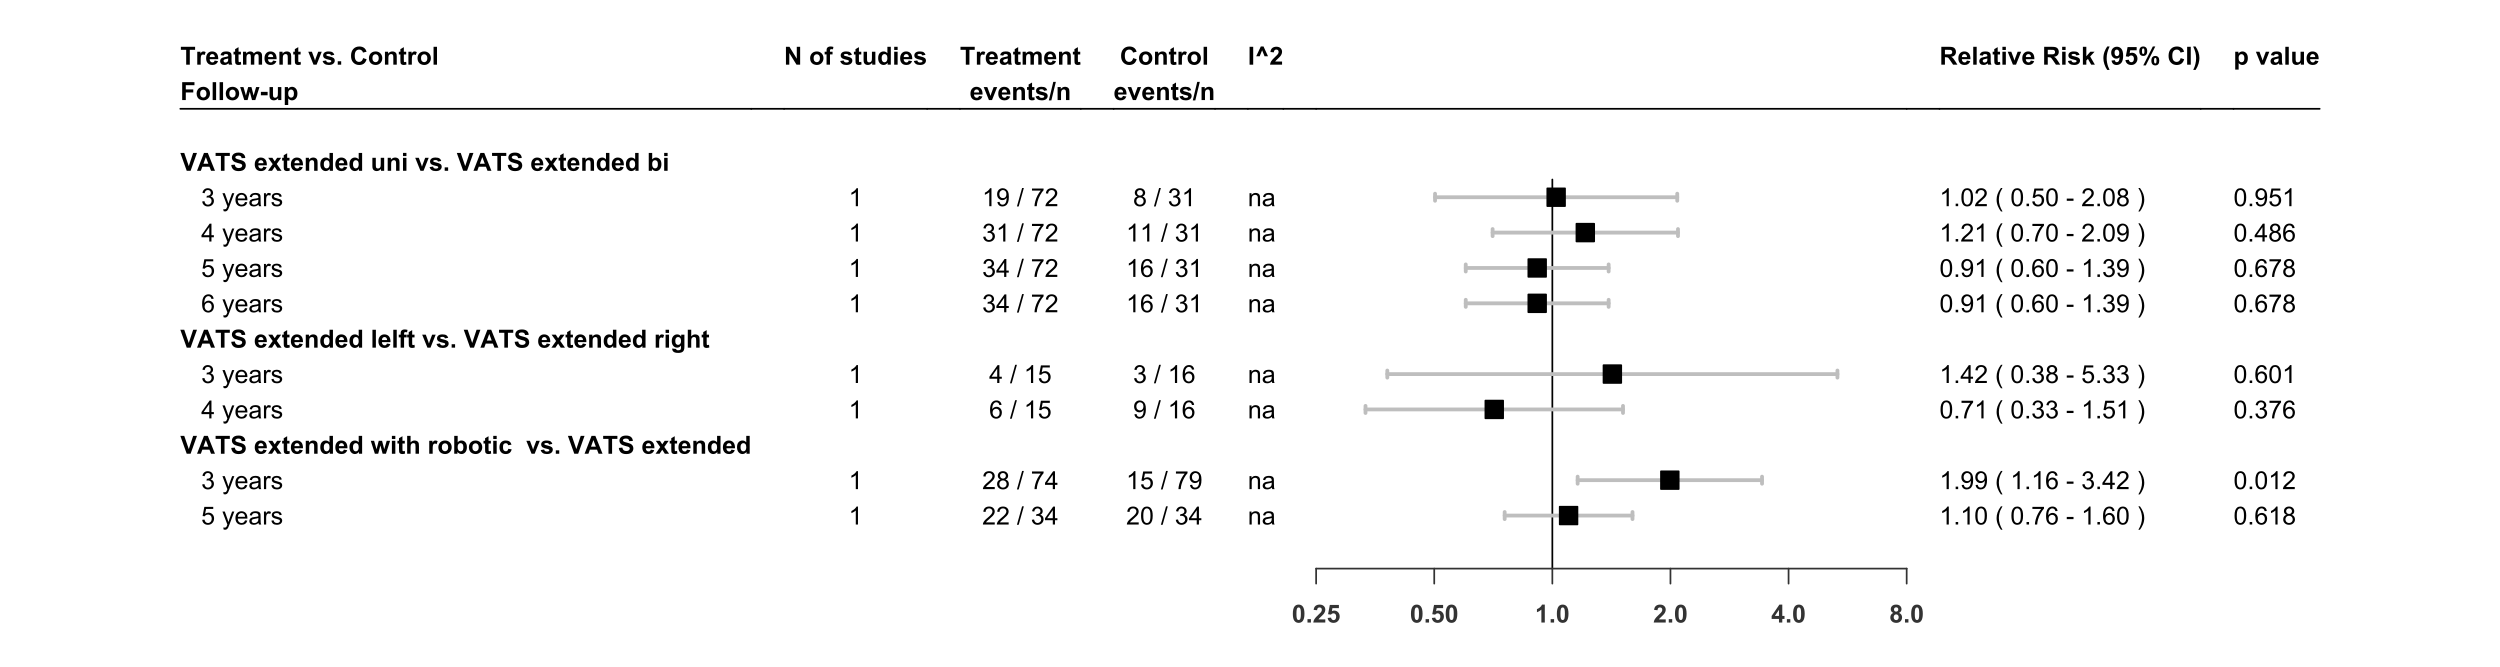 <?xml version="1.0" encoding="UTF-8"?>
<svg xmlns="http://www.w3.org/2000/svg" xmlns:xlink="http://www.w3.org/1999/xlink" width="1080pt" height="288pt" viewBox="0 0 1080 288" version="1.1">
<defs>
<g>
<symbol overflow="visible" id="glyph0-0">
<path style="stroke:none;" d="M 1.352 0 L 1.352 -6.75 L 6.75 -6.75 L 6.75 0 Z M 1.52 -0.168 L 6.582 -0.168 L 6.582 -6.582 L 1.52 -6.582 Z M 1.52 -0.168 "/>
</symbol>
<symbol overflow="visible" id="glyph0-1">
<path style="stroke:none;" d="M 2.527 0 L 2.527 -6.422 L 0.23 -6.422 L 0.23 -7.73 L 6.375 -7.73 L 6.375 -6.422 L 4.086 -6.422 L 4.086 0 Z M 2.527 0 "/>
</symbol>
<symbol overflow="visible" id="glyph0-2">
<path style="stroke:none;" d="M 2.195 0 L 0.711 0 L 0.711 -5.602 L 2.09 -5.602 L 2.09 -4.805 C 2.32 -5.18 2.531 -5.426 2.723 -5.547 C 2.91 -5.664 3.125 -5.723 3.363 -5.727 C 3.699 -5.723 4.023 -5.633 4.34 -5.449 L 3.883 -4.156 C 3.629 -4.312 3.395 -4.395 3.184 -4.398 C 2.973 -4.395 2.797 -4.336 2.656 -4.227 C 2.508 -4.109 2.395 -3.902 2.316 -3.605 C 2.23 -3.305 2.191 -2.68 2.195 -1.73 Z M 2.195 0 "/>
</symbol>
<symbol overflow="visible" id="glyph0-3">
<path style="stroke:none;" d="M 4.02 -1.781 L 5.496 -1.535 C 5.305 -0.992 5.004 -0.578 4.594 -0.297 C 4.184 -0.016 3.672 0.121 3.059 0.125 C 2.082 0.121 1.359 -0.191 0.898 -0.828 C 0.523 -1.336 0.34 -1.98 0.344 -2.758 C 0.34 -3.684 0.582 -4.41 1.07 -4.938 C 1.551 -5.461 2.164 -5.723 2.91 -5.727 C 3.742 -5.723 4.398 -5.449 4.883 -4.902 C 5.359 -4.352 5.59 -3.508 5.574 -2.375 L 1.863 -2.375 C 1.871 -1.93 1.988 -1.59 2.219 -1.348 C 2.445 -1.102 2.73 -0.977 3.074 -0.98 C 3.305 -0.977 3.5 -1.039 3.66 -1.168 C 3.816 -1.293 3.938 -1.5 4.02 -1.781 Z M 4.102 -3.281 C 4.09 -3.707 3.977 -4.031 3.77 -4.258 C 3.555 -4.48 3.301 -4.594 3 -4.594 C 2.676 -4.594 2.406 -4.473 2.199 -4.238 C 1.984 -4 1.883 -3.684 1.887 -3.281 Z M 4.102 -3.281 "/>
</symbol>
<symbol overflow="visible" id="glyph0-4">
<path style="stroke:none;" d="M 1.883 -3.891 L 0.539 -4.133 C 0.688 -4.672 0.945 -5.074 1.316 -5.336 C 1.684 -5.594 2.234 -5.723 2.965 -5.727 C 3.625 -5.723 4.117 -5.645 4.441 -5.492 C 4.762 -5.332 4.988 -5.133 5.121 -4.895 C 5.254 -4.652 5.32 -4.211 5.32 -3.57 L 5.305 -1.84 C 5.301 -1.348 5.324 -0.984 5.375 -0.75 C 5.422 -0.516 5.512 -0.266 5.641 0 L 4.176 0 C 4.133 -0.098 4.086 -0.242 4.035 -0.438 C 4.008 -0.523 3.988 -0.582 3.98 -0.613 C 3.723 -0.363 3.453 -0.18 3.168 -0.059 C 2.879 0.062 2.57 0.121 2.246 0.125 C 1.668 0.121 1.215 -0.031 0.883 -0.344 C 0.551 -0.652 0.387 -1.047 0.387 -1.531 C 0.387 -1.844 0.461 -2.125 0.613 -2.375 C 0.762 -2.617 0.973 -2.809 1.246 -2.945 C 1.516 -3.074 1.91 -3.188 2.426 -3.289 C 3.117 -3.414 3.598 -3.539 3.867 -3.656 L 3.867 -3.801 C 3.867 -4.086 3.797 -4.289 3.656 -4.41 C 3.516 -4.531 3.25 -4.594 2.859 -4.594 C 2.594 -4.594 2.387 -4.539 2.238 -4.438 C 2.09 -4.328 1.969 -4.148 1.883 -3.891 Z M 3.867 -2.688 C 3.676 -2.621 3.375 -2.547 2.965 -2.461 C 2.551 -2.375 2.281 -2.289 2.156 -2.203 C 1.961 -2.066 1.863 -1.891 1.867 -1.684 C 1.863 -1.473 1.941 -1.293 2.098 -1.145 C 2.254 -0.988 2.449 -0.914 2.688 -0.918 C 2.953 -0.914 3.207 -1 3.453 -1.18 C 3.629 -1.312 3.75 -1.477 3.809 -1.672 C 3.848 -1.797 3.867 -2.039 3.867 -2.395 Z M 3.867 -2.688 "/>
</symbol>
<symbol overflow="visible" id="glyph0-5">
<path style="stroke:none;" d="M 3.344 -5.602 L 3.344 -4.418 L 2.332 -4.418 L 2.332 -2.164 C 2.332 -1.703 2.34 -1.438 2.359 -1.363 C 2.379 -1.285 2.422 -1.223 2.492 -1.176 C 2.555 -1.125 2.641 -1.102 2.742 -1.102 C 2.879 -1.102 3.078 -1.148 3.34 -1.246 L 3.465 -0.094 C 3.117 0.051 2.727 0.121 2.293 0.125 C 2.023 0.121 1.785 0.082 1.57 -0.008 C 1.355 -0.094 1.195 -0.211 1.098 -0.355 C 0.996 -0.496 0.93 -0.688 0.891 -0.934 C 0.859 -1.102 0.844 -1.449 0.844 -1.977 L 0.844 -4.418 L 0.164 -4.418 L 0.164 -5.602 L 0.844 -5.602 L 0.844 -6.715 L 2.332 -7.578 L 2.332 -5.602 Z M 3.344 -5.602 "/>
</symbol>
<symbol overflow="visible" id="glyph0-6">
<path style="stroke:none;" d="M 0.664 -5.602 L 2.031 -5.602 L 2.031 -4.836 C 2.516 -5.426 3.098 -5.723 3.777 -5.727 C 4.133 -5.723 4.441 -5.648 4.707 -5.504 C 4.969 -5.355 5.188 -5.133 5.359 -4.836 C 5.602 -5.133 5.867 -5.355 6.152 -5.504 C 6.438 -5.648 6.742 -5.723 7.066 -5.727 C 7.477 -5.723 7.824 -5.641 8.109 -5.477 C 8.395 -5.309 8.605 -5.062 8.75 -4.742 C 8.848 -4.5 8.898 -4.113 8.902 -3.582 L 8.902 0 L 7.418 0 L 7.418 -3.199 C 7.418 -3.754 7.367 -4.113 7.266 -4.277 C 7.129 -4.488 6.918 -4.594 6.633 -4.594 C 6.426 -4.594 6.23 -4.527 6.047 -4.402 C 5.863 -4.273 5.73 -4.09 5.652 -3.848 C 5.57 -3.602 5.531 -3.215 5.531 -2.688 L 5.531 0 L 4.051 0 L 4.051 -3.07 C 4.047 -3.613 4.02 -3.961 3.969 -4.121 C 3.914 -4.277 3.832 -4.398 3.723 -4.477 C 3.609 -4.555 3.461 -4.594 3.273 -4.594 C 3.043 -4.594 2.836 -4.531 2.656 -4.406 C 2.469 -4.281 2.34 -4.102 2.262 -3.875 C 2.184 -3.641 2.145 -3.258 2.145 -2.723 L 2.145 0 L 0.664 0 Z M 0.664 -5.602 "/>
</symbol>
<symbol overflow="visible" id="glyph0-7">
<path style="stroke:none;" d="M 5.871 0 L 4.387 0 L 4.387 -2.859 C 4.383 -3.461 4.352 -3.852 4.293 -4.031 C 4.227 -4.207 4.125 -4.344 3.984 -4.445 C 3.84 -4.543 3.668 -4.594 3.469 -4.594 C 3.211 -4.594 2.98 -4.523 2.777 -4.383 C 2.574 -4.242 2.434 -4.055 2.359 -3.824 C 2.281 -3.59 2.242 -3.16 2.246 -2.535 L 2.246 0 L 0.766 0 L 0.766 -5.602 L 2.141 -5.602 L 2.141 -4.777 C 2.625 -5.406 3.242 -5.723 3.988 -5.727 C 4.312 -5.723 4.609 -5.664 4.883 -5.551 C 5.148 -5.43 5.355 -5.281 5.496 -5.098 C 5.637 -4.914 5.734 -4.707 5.789 -4.477 C 5.844 -4.242 5.871 -3.91 5.871 -3.48 Z M 5.871 0 "/>
</symbol>
<symbol overflow="visible" id="glyph0-8">
<path style="stroke:none;" d=""/>
</symbol>
<symbol overflow="visible" id="glyph0-9">
<path style="stroke:none;" d="M 2.316 0 L 0.059 -5.602 L 1.613 -5.602 L 2.668 -2.742 L 2.973 -1.789 C 3.051 -2.027 3.105 -2.188 3.129 -2.266 C 3.176 -2.422 3.227 -2.582 3.285 -2.742 L 4.352 -5.602 L 5.875 -5.602 L 3.648 0 Z M 2.316 0 "/>
</symbol>
<symbol overflow="visible" id="glyph0-10">
<path style="stroke:none;" d="M 0.254 -1.598 L 1.742 -1.824 C 1.801 -1.531 1.93 -1.312 2.125 -1.168 C 2.316 -1.016 2.586 -0.941 2.938 -0.945 C 3.316 -0.941 3.605 -1.012 3.801 -1.156 C 3.93 -1.25 3.996 -1.383 3.996 -1.551 C 3.996 -1.66 3.961 -1.754 3.891 -1.828 C 3.816 -1.898 3.648 -1.961 3.395 -2.023 C 2.195 -2.285 1.441 -2.527 1.125 -2.746 C 0.68 -3.047 0.457 -3.469 0.457 -4.008 C 0.457 -4.492 0.648 -4.898 1.031 -5.23 C 1.414 -5.559 2.008 -5.723 2.816 -5.727 C 3.578 -5.723 4.148 -5.598 4.523 -5.352 C 4.895 -5.098 5.148 -4.73 5.293 -4.246 L 3.898 -3.988 C 3.836 -4.203 3.723 -4.367 3.555 -4.484 C 3.387 -4.598 3.148 -4.656 2.844 -4.66 C 2.449 -4.656 2.172 -4.605 2.004 -4.5 C 1.891 -4.422 1.832 -4.32 1.836 -4.199 C 1.832 -4.09 1.883 -4 1.984 -3.93 C 2.113 -3.828 2.574 -3.688 3.367 -3.512 C 4.152 -3.328 4.703 -3.109 5.02 -2.852 C 5.328 -2.586 5.484 -2.219 5.484 -1.75 C 5.484 -1.234 5.27 -0.793 4.84 -0.426 C 4.41 -0.059 3.773 0.121 2.938 0.125 C 2.172 0.121 1.57 -0.027 1.125 -0.336 C 0.68 -0.641 0.387 -1.062 0.254 -1.598 Z M 0.254 -1.598 "/>
</symbol>
<symbol overflow="visible" id="glyph0-11">
<path style="stroke:none;" d="M 0.773 0 L 0.773 -1.48 L 2.258 -1.48 L 2.258 0 Z M 0.773 0 "/>
</symbol>
<symbol overflow="visible" id="glyph0-12">
<path style="stroke:none;" d="M 5.73 -2.844 L 7.246 -2.363 C 7.012 -1.516 6.625 -0.891 6.086 -0.48 C 5.543 -0.074 4.859 0.129 4.035 0.133 C 3.008 0.129 2.164 -0.219 1.504 -0.918 C 0.84 -1.617 0.508 -2.578 0.512 -3.797 C 0.508 -5.082 0.84 -6.078 1.508 -6.793 C 2.168 -7.504 3.043 -7.863 4.129 -7.863 C 5.07 -7.863 5.84 -7.582 6.434 -7.023 C 6.785 -6.691 7.047 -6.219 7.227 -5.602 L 5.68 -5.23 C 5.586 -5.629 5.395 -5.945 5.105 -6.18 C 4.812 -6.41 4.461 -6.527 4.051 -6.527 C 3.473 -6.527 3.008 -6.32 2.656 -5.91 C 2.297 -5.496 2.121 -4.832 2.121 -3.914 C 2.121 -2.934 2.297 -2.234 2.648 -1.824 C 3 -1.406 3.457 -1.199 4.02 -1.203 C 4.434 -1.199 4.789 -1.332 5.09 -1.598 C 5.387 -1.859 5.602 -2.273 5.73 -2.844 Z M 5.73 -2.844 "/>
</symbol>
<symbol overflow="visible" id="glyph0-13">
<path style="stroke:none;" d="M 0.434 -2.879 C 0.434 -3.367 0.555 -3.844 0.797 -4.309 C 1.039 -4.766 1.383 -5.117 1.828 -5.363 C 2.273 -5.602 2.77 -5.723 3.316 -5.727 C 4.16 -5.723 4.852 -5.449 5.398 -4.902 C 5.938 -4.352 6.211 -3.656 6.211 -2.816 C 6.211 -1.969 5.938 -1.266 5.391 -0.711 C 4.844 -0.152 4.156 0.121 3.328 0.125 C 2.812 0.121 2.32 0.008 1.859 -0.223 C 1.391 -0.453 1.039 -0.793 0.797 -1.242 C 0.555 -1.688 0.434 -2.23 0.434 -2.879 Z M 1.953 -2.801 C 1.949 -2.246 2.082 -1.82 2.348 -1.523 C 2.609 -1.227 2.934 -1.078 3.32 -1.082 C 3.707 -1.078 4.031 -1.227 4.293 -1.523 C 4.555 -1.82 4.688 -2.25 4.688 -2.812 C 4.688 -3.359 4.555 -3.777 4.293 -4.074 C 4.031 -4.367 3.707 -4.516 3.32 -4.52 C 2.934 -4.516 2.609 -4.367 2.348 -4.074 C 2.082 -3.777 1.949 -3.355 1.953 -2.801 Z M 1.953 -2.801 "/>
</symbol>
<symbol overflow="visible" id="glyph0-14">
<path style="stroke:none;" d="M 0.773 0 L 0.773 -7.73 L 2.258 -7.73 L 2.258 0 Z M 0.773 0 "/>
</symbol>
<symbol overflow="visible" id="glyph0-15">
<path style="stroke:none;" d="M 0.797 0 L 0.797 -7.73 L 6.098 -7.73 L 6.098 -6.422 L 2.355 -6.422 L 2.355 -4.594 L 5.586 -4.594 L 5.586 -3.285 L 2.355 -3.285 L 2.355 0 Z M 0.797 0 "/>
</symbol>
<symbol overflow="visible" id="glyph0-16">
<path style="stroke:none;" d="M 1.82 0 L 0.047 -5.602 L 1.488 -5.602 L 2.535 -1.93 L 3.5 -5.602 L 4.93 -5.602 L 5.863 -1.93 L 6.934 -5.602 L 8.395 -5.602 L 6.598 0 L 5.172 0 L 4.207 -3.602 L 3.258 0 Z M 1.82 0 "/>
</symbol>
<symbol overflow="visible" id="glyph0-17">
<path style="stroke:none;" d="M 0.605 -2.062 L 0.605 -3.543 L 3.516 -3.543 L 3.516 -2.062 Z M 0.605 -2.062 "/>
</symbol>
<symbol overflow="visible" id="glyph0-18">
<path style="stroke:none;" d="M 4.461 0 L 4.461 -0.84 C 4.254 -0.535 3.988 -0.301 3.656 -0.133 C 3.324 0.039 2.973 0.121 2.605 0.125 C 2.227 0.121 1.887 0.043 1.59 -0.121 C 1.289 -0.281 1.074 -0.512 0.941 -0.816 C 0.805 -1.113 0.738 -1.527 0.742 -2.055 L 0.742 -5.602 L 2.227 -5.602 L 2.227 -3.027 C 2.227 -2.238 2.254 -1.754 2.309 -1.578 C 2.363 -1.398 2.461 -1.258 2.605 -1.156 C 2.746 -1.047 2.93 -0.996 3.152 -1 C 3.406 -0.996 3.633 -1.066 3.832 -1.207 C 4.031 -1.348 4.168 -1.52 4.242 -1.727 C 4.316 -1.93 4.352 -2.434 4.355 -3.238 L 4.355 -5.602 L 5.836 -5.602 L 5.836 0 Z M 4.461 0 "/>
</symbol>
<symbol overflow="visible" id="glyph0-19">
<path style="stroke:none;" d="M 0.734 -5.602 L 2.113 -5.602 L 2.113 -4.777 C 2.289 -5.055 2.531 -5.285 2.84 -5.461 C 3.145 -5.637 3.484 -5.723 3.859 -5.727 C 4.508 -5.723 5.059 -5.469 5.516 -4.961 C 5.965 -4.449 6.191 -3.738 6.195 -2.832 C 6.191 -1.895 5.965 -1.168 5.508 -0.652 C 5.051 -0.133 4.496 0.121 3.852 0.125 C 3.539 0.121 3.258 0.062 3.008 -0.059 C 2.754 -0.18 2.492 -0.391 2.215 -0.691 L 2.215 2.129 L 0.734 2.129 Z M 2.199 -2.895 C 2.195 -2.266 2.32 -1.801 2.574 -1.5 C 2.82 -1.199 3.125 -1.047 3.484 -1.051 C 3.828 -1.047 4.113 -1.188 4.344 -1.465 C 4.57 -1.738 4.688 -2.188 4.688 -2.82 C 4.688 -3.406 4.566 -3.844 4.332 -4.129 C 4.094 -4.41 3.805 -4.551 3.461 -4.555 C 3.098 -4.551 2.797 -4.414 2.559 -4.137 C 2.316 -3.855 2.195 -3.441 2.199 -2.895 Z M 2.199 -2.895 "/>
</symbol>
<symbol overflow="visible" id="glyph0-20">
<path style="stroke:none;" d="M 2.758 0 L -0.004 -7.73 L 1.688 -7.73 L 3.645 -2.008 L 5.539 -7.73 L 7.191 -7.73 L 4.426 0 Z M 2.758 0 "/>
</symbol>
<symbol overflow="visible" id="glyph0-21">
<path style="stroke:none;" d="M 7.758 0 L 6.059 0 L 5.383 -1.758 L 2.293 -1.758 L 1.656 0 L 0 0 L 3.012 -7.73 L 4.66 -7.73 Z M 4.883 -3.059 L 3.816 -5.926 L 2.773 -3.059 Z M 4.883 -3.059 "/>
</symbol>
<symbol overflow="visible" id="glyph0-22">
<path style="stroke:none;" d="M 0.391 -2.516 L 1.91 -2.664 C 2 -2.152 2.184 -1.777 2.465 -1.539 C 2.742 -1.297 3.121 -1.176 3.598 -1.18 C 4.098 -1.176 4.477 -1.285 4.734 -1.5 C 4.988 -1.711 5.113 -1.957 5.117 -2.246 C 5.113 -2.426 5.059 -2.582 4.953 -2.711 C 4.844 -2.84 4.66 -2.953 4.395 -3.047 C 4.207 -3.109 3.789 -3.223 3.145 -3.387 C 2.305 -3.59 1.719 -3.844 1.383 -4.148 C 0.906 -4.574 0.668 -5.094 0.668 -5.707 C 0.668 -6.098 0.777 -6.465 1.004 -6.809 C 1.223 -7.152 1.547 -7.414 1.969 -7.594 C 2.391 -7.773 2.898 -7.863 3.492 -7.863 C 4.461 -7.863 5.188 -7.648 5.68 -7.223 C 6.168 -6.797 6.426 -6.23 6.453 -5.52 L 4.895 -5.453 C 4.824 -5.848 4.68 -6.133 4.461 -6.309 C 4.238 -6.48 3.91 -6.566 3.477 -6.57 C 3.02 -6.566 2.664 -6.477 2.41 -6.293 C 2.242 -6.172 2.16 -6.012 2.164 -5.812 C 2.16 -5.629 2.238 -5.473 2.395 -5.344 C 2.586 -5.176 3.062 -5 3.828 -4.824 C 4.586 -4.641 5.148 -4.457 5.512 -4.266 C 5.875 -4.074 6.16 -3.812 6.367 -3.48 C 6.57 -3.148 6.672 -2.738 6.676 -2.25 C 6.672 -1.805 6.551 -1.387 6.305 -1.004 C 6.059 -0.613 5.711 -0.328 5.262 -0.145 C 4.809 0.043 4.246 0.133 3.582 0.137 C 2.598 0.133 1.848 -0.09 1.328 -0.539 C 0.801 -0.992 0.488 -1.648 0.391 -2.516 Z M 0.391 -2.516 "/>
</symbol>
<symbol overflow="visible" id="glyph0-23">
<path style="stroke:none;" d="M 0.062 0 L 2.082 -2.883 L 0.148 -5.602 L 1.957 -5.602 L 2.949 -4.062 L 3.992 -5.602 L 5.73 -5.602 L 3.832 -2.949 L 5.906 0 L 4.086 0 L 2.949 -1.734 L 1.797 0 Z M 0.062 0 "/>
</symbol>
<symbol overflow="visible" id="glyph0-24">
<path style="stroke:none;" d="M 5.91 0 L 4.535 0 L 4.535 -0.824 C 4.305 -0.5 4.031 -0.262 3.723 -0.109 C 3.41 0.047 3.098 0.121 2.785 0.125 C 2.137 0.121 1.586 -0.133 1.129 -0.652 C 0.668 -1.168 0.438 -1.891 0.441 -2.82 C 0.438 -3.766 0.66 -4.488 1.109 -4.984 C 1.555 -5.477 2.121 -5.723 2.805 -5.727 C 3.43 -5.723 3.973 -5.465 4.43 -4.945 L 4.43 -7.73 L 5.91 -7.73 Z M 1.957 -2.922 C 1.957 -2.32 2.039 -1.887 2.203 -1.625 C 2.441 -1.234 2.773 -1.043 3.207 -1.043 C 3.543 -1.043 3.832 -1.188 4.074 -1.477 C 4.309 -1.766 4.43 -2.199 4.434 -2.777 C 4.43 -3.422 4.312 -3.883 4.086 -4.168 C 3.852 -4.449 3.555 -4.594 3.195 -4.594 C 2.84 -4.594 2.547 -4.453 2.312 -4.172 C 2.074 -3.891 1.957 -3.473 1.957 -2.922 Z M 1.957 -2.922 "/>
</symbol>
<symbol overflow="visible" id="glyph0-25">
<path style="stroke:none;" d="M 0.773 -6.359 L 0.773 -7.73 L 2.258 -7.73 L 2.258 -6.359 Z M 0.773 0 L 0.773 -5.602 L 2.258 -5.602 L 2.258 0 Z M 0.773 0 "/>
</symbol>
<symbol overflow="visible" id="glyph0-26">
<path style="stroke:none;" d="M 0.711 0 L 0.711 -7.73 L 2.195 -7.73 L 2.195 -4.945 C 2.648 -5.465 3.188 -5.723 3.816 -5.727 C 4.496 -5.723 5.062 -5.477 5.508 -4.984 C 5.953 -4.488 6.176 -3.781 6.18 -2.859 C 6.176 -1.898 5.949 -1.16 5.496 -0.648 C 5.043 -0.133 4.488 0.121 3.84 0.125 C 3.516 0.121 3.199 0.047 2.891 -0.113 C 2.578 -0.27 2.312 -0.508 2.09 -0.824 L 2.09 0 Z M 2.184 -2.922 C 2.18 -2.34 2.27 -1.91 2.457 -1.633 C 2.711 -1.238 3.055 -1.043 3.48 -1.043 C 3.809 -1.043 4.086 -1.18 4.316 -1.461 C 4.543 -1.738 4.656 -2.18 4.66 -2.785 C 4.656 -3.422 4.543 -3.883 4.312 -4.168 C 4.078 -4.449 3.781 -4.594 3.422 -4.594 C 3.066 -4.594 2.77 -4.453 2.535 -4.18 C 2.297 -3.898 2.18 -3.48 2.184 -2.922 Z M 2.184 -2.922 "/>
</symbol>
<symbol overflow="visible" id="glyph0-27">
<path style="stroke:none;" d="M 0.125 -5.602 L 0.949 -5.602 L 0.949 -6.023 C 0.949 -6.492 0.996 -6.844 1.098 -7.078 C 1.195 -7.309 1.383 -7.496 1.652 -7.645 C 1.918 -7.789 2.258 -7.863 2.672 -7.863 C 3.094 -7.863 3.508 -7.797 3.914 -7.672 L 3.711 -6.641 C 3.473 -6.691 3.246 -6.719 3.031 -6.723 C 2.812 -6.719 2.66 -6.668 2.57 -6.57 C 2.473 -6.469 2.426 -6.277 2.43 -5.996 L 2.43 -5.602 L 3.539 -5.602 L 3.539 -4.434 L 2.43 -4.434 L 2.43 0 L 0.949 0 L 0.949 -4.434 L 0.125 -4.434 Z M 0.125 -5.602 "/>
</symbol>
<symbol overflow="visible" id="glyph0-28">
<path style="stroke:none;" d="M 0.637 0.367 L 2.332 0.574 C 2.359 0.77 2.422 0.902 2.527 0.98 C 2.664 1.082 2.887 1.137 3.191 1.141 C 3.574 1.137 3.863 1.078 4.062 0.965 C 4.188 0.883 4.285 0.758 4.355 0.59 C 4.398 0.465 4.422 0.242 4.426 -0.09 L 4.426 -0.906 C 3.98 -0.301 3.422 0 2.746 0 C 1.992 0 1.398 -0.316 0.961 -0.953 C 0.613 -1.453 0.438 -2.078 0.441 -2.832 C 0.438 -3.766 0.664 -4.484 1.117 -4.98 C 1.566 -5.477 2.129 -5.723 2.805 -5.727 C 3.496 -5.723 4.066 -5.422 4.52 -4.816 L 4.52 -5.602 L 5.906 -5.602 L 5.906 -0.574 C 5.906 0.086 5.852 0.578 5.742 0.906 C 5.633 1.23 5.477 1.488 5.281 1.676 C 5.082 1.863 4.82 2.008 4.496 2.113 C 4.164 2.219 3.75 2.273 3.25 2.273 C 2.297 2.273 1.621 2.109 1.227 1.785 C 0.828 1.457 0.633 1.043 0.633 0.547 C 0.633 0.496 0.633 0.438 0.637 0.367 Z M 1.961 -2.918 C 1.957 -2.32 2.07 -1.883 2.305 -1.609 C 2.531 -1.332 2.816 -1.195 3.16 -1.195 C 3.52 -1.195 3.824 -1.336 4.074 -1.621 C 4.32 -1.902 4.445 -2.32 4.449 -2.879 C 4.445 -3.457 4.328 -3.891 4.09 -4.172 C 3.852 -4.453 3.547 -4.594 3.184 -4.594 C 2.824 -4.594 2.531 -4.453 2.305 -4.18 C 2.07 -3.898 1.957 -3.48 1.961 -2.918 Z M 1.961 -2.918 "/>
</symbol>
<symbol overflow="visible" id="glyph0-29">
<path style="stroke:none;" d="M 2.25 -7.73 L 2.25 -4.887 C 2.727 -5.445 3.297 -5.723 3.965 -5.727 C 4.305 -5.723 4.613 -5.66 4.887 -5.535 C 5.16 -5.406 5.367 -5.246 5.508 -5.051 C 5.645 -4.855 5.738 -4.637 5.793 -4.398 C 5.844 -4.156 5.871 -3.785 5.871 -3.285 L 5.871 0 L 4.387 0 L 4.387 -2.957 C 4.383 -3.543 4.355 -3.914 4.301 -4.074 C 4.246 -4.23 4.145 -4.359 4.004 -4.453 C 3.859 -4.547 3.684 -4.594 3.469 -4.594 C 3.223 -4.594 3 -4.531 2.809 -4.414 C 2.613 -4.289 2.473 -4.109 2.383 -3.871 C 2.293 -3.629 2.25 -3.273 2.25 -2.805 L 2.25 0 L 0.77 0 L 0.77 -7.73 Z M 2.25 -7.73 "/>
</symbol>
<symbol overflow="visible" id="glyph0-30">
<path style="stroke:none;" d="M 5.66 -3.945 L 4.199 -3.68 C 4.148 -3.969 4.035 -4.188 3.863 -4.34 C 3.684 -4.484 3.457 -4.559 3.184 -4.562 C 2.812 -4.559 2.52 -4.43 2.301 -4.18 C 2.078 -3.922 1.969 -3.496 1.973 -2.898 C 1.969 -2.23 2.078 -1.762 2.305 -1.492 C 2.523 -1.215 2.824 -1.078 3.207 -1.082 C 3.484 -1.078 3.715 -1.156 3.895 -1.32 C 4.07 -1.477 4.199 -1.754 4.277 -2.145 L 5.73 -1.898 C 5.578 -1.23 5.285 -0.727 4.859 -0.387 C 4.43 -0.047 3.855 0.121 3.137 0.125 C 2.316 0.121 1.664 -0.133 1.18 -0.648 C 0.688 -1.16 0.445 -1.875 0.449 -2.797 C 0.445 -3.719 0.688 -4.438 1.18 -4.953 C 1.664 -5.465 2.328 -5.723 3.164 -5.727 C 3.844 -5.723 4.383 -5.578 4.789 -5.285 C 5.188 -4.992 5.48 -4.543 5.66 -3.945 Z M 5.66 -3.945 "/>
</symbol>
<symbol overflow="visible" id="glyph0-31">
<path style="stroke:none;" d="M 0.801 0 L 0.801 -7.73 L 2.32 -7.73 L 5.484 -2.566 L 5.484 -7.73 L 6.934 -7.73 L 6.934 0 L 5.367 0 L 2.25 -5.043 L 2.25 0 Z M 0.801 0 "/>
</symbol>
<symbol overflow="visible" id="glyph0-32">
<path style="stroke:none;" d="M -0.016 0.133 L 1.898 -7.863 L 3.012 -7.863 L 1.074 0.133 Z M -0.016 0.133 "/>
</symbol>
<symbol overflow="visible" id="glyph0-33">
<path style="stroke:none;" d="M 0.738 0 L 0.738 -7.73 L 2.301 -7.73 L 2.301 0 Z M 0.738 0 "/>
</symbol>
<symbol overflow="visible" id="glyph0-34">
<path style="stroke:none;" d="M 0.605 -3.648 L 2.59 -7.863 L 3.766 -7.863 L 5.695 -3.648 L 4.199 -3.648 L 3.152 -6.227 L 2.113 -3.648 Z M 0.605 -3.648 "/>
</symbol>
<symbol overflow="visible" id="glyph0-35">
<path style="stroke:none;" d="M 5.465 -1.375 L 5.465 0 L 0.27 0 C 0.324 -0.52 0.492 -1.012 0.773 -1.48 C 1.055 -1.945 1.609 -2.562 2.441 -3.332 C 3.109 -3.953 3.52 -4.375 3.672 -4.598 C 3.871 -4.902 3.973 -5.203 3.977 -5.504 C 3.973 -5.832 3.883 -6.086 3.711 -6.266 C 3.531 -6.441 3.285 -6.531 2.973 -6.535 C 2.66 -6.531 2.414 -6.438 2.234 -6.254 C 2.047 -6.066 1.941 -5.758 1.918 -5.328 L 0.441 -5.473 C 0.527 -6.285 0.805 -6.867 1.27 -7.227 C 1.734 -7.578 2.316 -7.758 3.012 -7.762 C 3.773 -7.758 4.371 -7.551 4.809 -7.145 C 5.242 -6.73 5.461 -6.219 5.465 -5.609 C 5.461 -5.258 5.398 -4.93 5.277 -4.617 C 5.148 -4.301 4.949 -3.969 4.684 -3.629 C 4.5 -3.395 4.176 -3.066 3.711 -2.641 C 3.242 -2.211 2.949 -1.926 2.824 -1.789 C 2.699 -1.645 2.598 -1.508 2.52 -1.375 Z M 5.465 -1.375 "/>
</symbol>
<symbol overflow="visible" id="glyph0-36">
<path style="stroke:none;" d="M 0.789 0 L 0.789 -7.73 L 4.078 -7.73 C 4.902 -7.727 5.5 -7.656 5.875 -7.52 C 6.246 -7.379 6.547 -7.133 6.773 -6.781 C 7 -6.422 7.113 -6.016 7.113 -5.562 C 7.113 -4.98 6.941 -4.504 6.602 -4.125 C 6.258 -3.746 5.75 -3.508 5.074 -3.41 C 5.41 -3.215 5.688 -2.996 5.906 -2.762 C 6.125 -2.523 6.422 -2.105 6.797 -1.508 L 7.742 0 L 5.875 0 L 4.746 -1.684 C 4.344 -2.281 4.066 -2.66 3.922 -2.82 C 3.773 -2.973 3.617 -3.082 3.453 -3.141 C 3.285 -3.195 3.023 -3.223 2.668 -3.227 L 2.352 -3.227 L 2.352 0 Z M 2.352 -4.461 L 3.508 -4.461 C 4.254 -4.457 4.719 -4.488 4.906 -4.555 C 5.09 -4.617 5.238 -4.727 5.344 -4.883 C 5.449 -5.035 5.5 -5.23 5.504 -5.465 C 5.5 -5.719 5.434 -5.926 5.297 -6.09 C 5.156 -6.246 4.961 -6.352 4.711 -6.398 C 4.582 -6.414 4.199 -6.422 3.57 -6.422 L 2.352 -6.422 Z M 2.352 -4.461 "/>
</symbol>
<symbol overflow="visible" id="glyph0-37">
<path style="stroke:none;" d="M 0.723 0 L 0.723 -7.73 L 2.203 -7.73 L 2.203 -3.629 L 3.938 -5.602 L 5.766 -5.602 L 3.852 -3.555 L 5.902 0 L 4.305 0 L 2.895 -2.516 L 2.203 -1.793 L 2.203 0 Z M 0.723 0 "/>
</symbol>
<symbol overflow="visible" id="glyph0-38">
<path style="stroke:none;" d="M 3.234 2.273 L 2.215 2.273 C 1.676 1.461 1.266 0.617 0.984 -0.258 C 0.703 -1.133 0.562 -1.98 0.562 -2.801 C 0.562 -3.816 0.734 -4.777 1.086 -5.684 C 1.383 -6.473 1.766 -7.199 2.234 -7.863 L 3.25 -7.863 C 2.766 -6.797 2.434 -5.891 2.254 -5.145 C 2.07 -4.395 1.98 -3.602 1.984 -2.77 C 1.98 -2.188 2.035 -1.598 2.145 -0.996 C 2.25 -0.391 2.395 0.184 2.586 0.727 C 2.703 1.086 2.922 1.602 3.234 2.273 Z M 3.234 2.273 "/>
</symbol>
<symbol overflow="visible" id="glyph0-39">
<path style="stroke:none;" d="M 0.492 -1.789 L 1.926 -1.945 C 1.957 -1.652 2.047 -1.434 2.199 -1.297 C 2.344 -1.152 2.539 -1.082 2.785 -1.086 C 3.086 -1.082 3.348 -1.223 3.562 -1.508 C 3.777 -1.785 3.914 -2.371 3.977 -3.258 C 3.602 -2.824 3.137 -2.605 2.578 -2.609 C 1.969 -2.605 1.441 -2.84 1.004 -3.312 C 0.559 -3.781 0.34 -4.395 0.344 -5.148 C 0.34 -5.93 0.574 -6.562 1.043 -7.043 C 1.508 -7.52 2.098 -7.758 2.82 -7.762 C 3.602 -7.758 4.246 -7.453 4.75 -6.852 C 5.25 -6.242 5.5 -5.246 5.504 -3.859 C 5.5 -2.445 5.238 -1.426 4.719 -0.801 C 4.191 -0.176 3.512 0.133 2.672 0.137 C 2.066 0.133 1.578 -0.023 1.207 -0.344 C 0.832 -0.664 0.594 -1.145 0.492 -1.789 Z M 3.844 -5.027 C 3.844 -5.504 3.73 -5.871 3.512 -6.137 C 3.289 -6.398 3.039 -6.531 2.754 -6.535 C 2.477 -6.531 2.246 -6.426 2.066 -6.211 C 1.883 -5.992 1.793 -5.637 1.797 -5.148 C 1.793 -4.645 1.891 -4.277 2.094 -4.047 C 2.289 -3.809 2.535 -3.691 2.832 -3.695 C 3.113 -3.691 3.355 -3.805 3.551 -4.031 C 3.746 -4.258 3.844 -4.59 3.844 -5.027 Z M 3.844 -5.027 "/>
</symbol>
<symbol overflow="visible" id="glyph0-40">
<path style="stroke:none;" d="M 0.48 -1.988 L 1.957 -2.141 C 1.996 -1.805 2.117 -1.543 2.328 -1.348 C 2.531 -1.152 2.773 -1.055 3.047 -1.055 C 3.355 -1.055 3.617 -1.18 3.832 -1.43 C 4.047 -1.68 4.152 -2.059 4.156 -2.566 C 4.152 -3.043 4.047 -3.398 3.836 -3.637 C 3.621 -3.871 3.344 -3.988 3.008 -3.992 C 2.578 -3.988 2.199 -3.801 1.863 -3.43 L 0.66 -3.602 L 1.418 -7.625 L 5.336 -7.625 L 5.336 -6.238 L 2.543 -6.238 L 2.309 -4.926 C 2.637 -5.086 2.973 -5.168 3.32 -5.172 C 3.977 -5.168 4.535 -4.93 4.992 -4.453 C 5.449 -3.977 5.676 -3.355 5.68 -2.594 C 5.676 -1.957 5.492 -1.391 5.125 -0.891 C 4.621 -0.211 3.922 0.129 3.031 0.133 C 2.312 0.129 1.73 -0.059 1.285 -0.441 C 0.832 -0.824 0.566 -1.34 0.48 -1.988 Z M 0.48 -1.988 "/>
</symbol>
<symbol overflow="visible" id="glyph0-41">
<path style="stroke:none;" d="M 0.469 -5.82 C 0.469 -6.508 0.621 -7.023 0.926 -7.359 C 1.23 -7.695 1.641 -7.863 2.164 -7.863 C 2.695 -7.863 3.117 -7.695 3.426 -7.363 C 3.727 -7.031 3.879 -6.516 3.883 -5.82 C 3.879 -5.125 3.727 -4.613 3.426 -4.281 C 3.117 -3.945 2.703 -3.777 2.188 -3.781 C 1.648 -3.777 1.23 -3.945 0.926 -4.277 C 0.621 -4.609 0.469 -5.121 0.469 -5.82 Z M 1.625 -5.832 C 1.621 -5.324 1.68 -4.988 1.797 -4.82 C 1.883 -4.691 2.004 -4.629 2.164 -4.629 C 2.316 -4.629 2.441 -4.691 2.531 -4.82 C 2.641 -4.988 2.695 -5.324 2.699 -5.832 C 2.695 -6.332 2.641 -6.668 2.531 -6.84 C 2.441 -6.965 2.316 -7.031 2.164 -7.035 C 2.004 -7.031 1.883 -6.969 1.797 -6.844 C 1.68 -6.672 1.621 -6.332 1.625 -5.832 Z M 3.289 0.297 L 2.195 0.297 L 6.312 -7.863 L 7.379 -7.863 Z M 5.684 -1.734 C 5.684 -2.426 5.836 -2.938 6.141 -3.273 C 6.445 -3.605 6.859 -3.773 7.387 -3.777 C 7.914 -3.773 8.332 -3.605 8.641 -3.273 C 8.941 -2.938 9.094 -2.426 9.098 -1.734 C 9.094 -1.039 8.941 -0.523 8.641 -0.188 C 8.332 0.145 7.918 0.309 7.402 0.312 C 6.863 0.309 6.445 0.145 6.141 -0.188 C 5.836 -0.523 5.684 -1.039 5.684 -1.734 Z M 6.84 -1.742 C 6.836 -1.234 6.895 -0.898 7.016 -0.734 C 7.098 -0.602 7.219 -0.539 7.379 -0.539 C 7.531 -0.539 7.652 -0.602 7.742 -0.727 C 7.852 -0.898 7.91 -1.234 7.914 -1.742 C 7.91 -2.242 7.855 -2.582 7.746 -2.754 C 7.656 -2.879 7.531 -2.941 7.379 -2.941 C 7.215 -2.941 7.094 -2.879 7.016 -2.754 C 6.895 -2.582 6.836 -2.242 6.84 -1.742 Z M 6.84 -1.742 "/>
</symbol>
<symbol overflow="visible" id="glyph0-42">
<path style="stroke:none;" d="M 0.363 2.273 C 0.652 1.648 0.855 1.168 0.98 0.832 C 1.098 0.496 1.211 0.113 1.312 -0.32 C 1.414 -0.754 1.488 -1.168 1.539 -1.562 C 1.586 -1.953 1.609 -2.355 1.613 -2.77 C 1.609 -3.602 1.52 -4.395 1.344 -5.145 C 1.16 -5.891 0.832 -6.797 0.352 -7.863 L 1.359 -7.863 C 1.891 -7.105 2.301 -6.301 2.598 -5.457 C 2.887 -4.605 3.035 -3.746 3.039 -2.879 C 3.035 -2.141 2.918 -1.355 2.688 -0.516 C 2.422 0.426 1.988 1.355 1.387 2.273 Z M 0.363 2.273 "/>
</symbol>
<symbol overflow="visible" id="glyph0-43">
<path style="stroke:none;" d="M 2.965 -7.762 C 3.711 -7.758 4.293 -7.492 4.719 -6.961 C 5.219 -6.328 5.473 -5.277 5.473 -3.812 C 5.473 -2.348 5.219 -1.297 4.715 -0.66 C 4.293 -0.133 3.711 0.129 2.965 0.133 C 2.211 0.129 1.602 -0.156 1.145 -0.734 C 0.68 -1.309 0.449 -2.34 0.453 -3.828 C 0.449 -5.281 0.703 -6.332 1.211 -6.973 C 1.629 -7.496 2.215 -7.758 2.965 -7.762 Z M 2.965 -6.535 C 2.785 -6.531 2.625 -6.477 2.484 -6.363 C 2.344 -6.246 2.234 -6.039 2.156 -5.75 C 2.055 -5.359 2.004 -4.715 2.004 -3.812 C 2.004 -2.902 2.047 -2.277 2.141 -1.941 C 2.227 -1.598 2.344 -1.375 2.484 -1.266 C 2.625 -1.152 2.785 -1.094 2.965 -1.098 C 3.145 -1.094 3.305 -1.152 3.445 -1.27 C 3.586 -1.383 3.691 -1.586 3.77 -1.883 C 3.867 -2.258 3.918 -2.902 3.922 -3.812 C 3.918 -4.715 3.875 -5.336 3.785 -5.68 C 3.691 -6.016 3.574 -6.246 3.441 -6.363 C 3.301 -6.477 3.145 -6.531 2.965 -6.535 Z M 2.965 -6.535 "/>
</symbol>
<symbol overflow="visible" id="glyph0-44">
<path style="stroke:none;" d="M 4.25 0 L 2.77 0 L 2.77 -5.586 C 2.227 -5.074 1.59 -4.699 0.855 -4.461 L 0.855 -5.805 C 1.238 -5.93 1.656 -6.168 2.113 -6.523 C 2.566 -6.875 2.879 -7.289 3.047 -7.762 L 4.25 -7.762 Z M 4.25 0 "/>
</symbol>
<symbol overflow="visible" id="glyph0-45">
<path style="stroke:none;" d="M 3.363 0 L 3.363 -1.555 L 0.199 -1.555 L 0.199 -2.852 L 3.555 -7.762 L 4.797 -7.762 L 4.797 -2.859 L 5.758 -2.859 L 5.758 -1.555 L 4.797 -1.555 L 4.797 0 Z M 3.363 -2.859 L 3.363 -5.5 L 1.586 -2.859 Z M 3.363 -2.859 "/>
</symbol>
<symbol overflow="visible" id="glyph0-46">
<path style="stroke:none;" d="M 1.73 -4.172 C 1.344 -4.332 1.066 -4.551 0.895 -4.836 C 0.719 -5.117 0.633 -5.43 0.633 -5.77 C 0.633 -6.344 0.832 -6.82 1.234 -7.195 C 1.637 -7.57 2.211 -7.758 2.953 -7.762 C 3.688 -7.758 4.258 -7.57 4.664 -7.195 C 5.07 -6.82 5.273 -6.344 5.273 -5.77 C 5.273 -5.406 5.18 -5.086 4.992 -4.812 C 4.805 -4.531 4.543 -4.32 4.207 -4.172 C 4.637 -4 4.961 -3.746 5.184 -3.418 C 5.406 -3.082 5.52 -2.703 5.52 -2.273 C 5.52 -1.559 5.289 -0.977 4.836 -0.531 C 4.379 -0.086 3.777 0.133 3.023 0.137 C 2.32 0.133 1.734 -0.047 1.266 -0.418 C 0.711 -0.848 0.434 -1.445 0.438 -2.211 C 0.434 -2.625 0.535 -3.008 0.746 -3.359 C 0.949 -3.707 1.277 -3.98 1.73 -4.172 Z M 2.035 -5.664 C 2.031 -5.363 2.117 -5.133 2.285 -4.973 C 2.449 -4.805 2.672 -4.723 2.953 -4.727 C 3.234 -4.723 3.457 -4.805 3.629 -4.977 C 3.793 -5.141 3.879 -5.371 3.883 -5.668 C 3.879 -5.941 3.793 -6.164 3.629 -6.336 C 3.457 -6.5 3.238 -6.586 2.969 -6.586 C 2.684 -6.586 2.457 -6.5 2.289 -6.332 C 2.117 -6.164 2.031 -5.941 2.035 -5.664 Z M 1.898 -2.352 C 1.898 -1.941 2 -1.625 2.211 -1.398 C 2.418 -1.168 2.68 -1.055 2.996 -1.055 C 3.297 -1.055 3.551 -1.164 3.754 -1.383 C 3.953 -1.602 4.055 -1.918 4.055 -2.336 C 4.055 -2.695 3.953 -2.984 3.75 -3.207 C 3.547 -3.426 3.285 -3.539 2.973 -3.539 C 2.605 -3.539 2.336 -3.414 2.164 -3.164 C 1.984 -2.914 1.898 -2.641 1.898 -2.352 Z M 1.898 -2.352 "/>
</symbol>
<symbol overflow="visible" id="glyph1-0">
<path style="stroke:none;" d="M 1.352 0 L 1.352 -6.75 L 6.75 -6.75 L 6.75 0 Z M 1.52 -0.168 L 6.582 -0.168 L 6.582 -6.582 L 1.52 -6.582 Z M 1.52 -0.168 "/>
</symbol>
<symbol overflow="visible" id="glyph1-1">
<path style="stroke:none;" d=""/>
</symbol>
<symbol overflow="visible" id="glyph1-2">
<path style="stroke:none;" d="M 0.453 -2.039 L 1.402 -2.168 C 1.508 -1.629 1.695 -1.238 1.957 -1.004 C 2.219 -0.762 2.539 -0.645 2.918 -0.648 C 3.363 -0.645 3.738 -0.801 4.047 -1.113 C 4.352 -1.422 4.504 -1.805 4.508 -2.262 C 4.504 -2.699 4.363 -3.059 4.082 -3.34 C 3.797 -3.621 3.434 -3.762 2.996 -3.766 C 2.812 -3.762 2.59 -3.727 2.324 -3.66 L 2.43 -4.492 C 2.492 -4.484 2.543 -4.48 2.586 -4.484 C 2.984 -4.48 3.348 -4.586 3.676 -4.801 C 3.996 -5.008 4.16 -5.332 4.16 -5.773 C 4.16 -6.117 4.039 -6.406 3.805 -6.637 C 3.566 -6.863 3.266 -6.977 2.895 -6.98 C 2.523 -6.977 2.215 -6.863 1.969 -6.633 C 1.723 -6.398 1.562 -6.051 1.496 -5.59 L 0.547 -5.758 C 0.66 -6.395 0.926 -6.887 1.34 -7.238 C 1.75 -7.582 2.262 -7.758 2.875 -7.762 C 3.293 -7.758 3.68 -7.668 4.039 -7.488 C 4.391 -7.309 4.664 -7.062 4.852 -6.75 C 5.039 -6.438 5.133 -6.105 5.137 -5.754 C 5.133 -5.418 5.043 -5.113 4.867 -4.84 C 4.684 -4.566 4.418 -4.348 4.07 -4.188 C 4.527 -4.078 4.883 -3.859 5.137 -3.527 C 5.387 -3.195 5.512 -2.781 5.516 -2.285 C 5.512 -1.605 5.266 -1.031 4.777 -0.566 C 4.281 -0.098 3.66 0.133 2.91 0.137 C 2.23 0.133 1.668 -0.066 1.219 -0.469 C 0.77 -0.871 0.512 -1.395 0.453 -2.039 Z M 0.453 -2.039 "/>
</symbol>
<symbol overflow="visible" id="glyph1-3">
<path style="stroke:none;" d="M 0.668 2.156 L 0.562 1.266 C 0.77 1.32 0.949 1.348 1.109 1.352 C 1.312 1.348 1.48 1.312 1.613 1.246 C 1.738 1.172 1.844 1.074 1.926 0.949 C 1.984 0.855 2.082 0.617 2.215 0.242 C 2.23 0.188 2.258 0.113 2.301 0.012 L 0.176 -5.602 L 1.195 -5.602 L 2.363 -2.355 C 2.512 -1.945 2.648 -1.512 2.77 -1.059 C 2.875 -1.492 3.004 -1.918 3.16 -2.336 L 4.355 -5.602 L 5.305 -5.602 L 3.176 0.094 C 2.945 0.711 2.766 1.133 2.641 1.367 C 2.473 1.676 2.281 1.906 2.062 2.055 C 1.844 2.199 1.582 2.273 1.281 2.273 C 1.098 2.273 0.895 2.234 0.668 2.156 Z M 0.668 2.156 "/>
</symbol>
<symbol overflow="visible" id="glyph1-4">
<path style="stroke:none;" d="M 4.547 -1.805 L 5.527 -1.684 C 5.367 -1.105 5.082 -0.66 4.664 -0.348 C 4.246 -0.031 3.711 0.121 3.062 0.125 C 2.242 0.121 1.594 -0.125 1.113 -0.629 C 0.633 -1.129 0.391 -1.84 0.395 -2.754 C 0.391 -3.691 0.633 -4.422 1.121 -4.945 C 1.605 -5.465 2.238 -5.723 3.012 -5.727 C 3.758 -5.723 4.367 -5.469 4.844 -4.961 C 5.316 -4.449 5.555 -3.734 5.559 -2.812 C 5.555 -2.754 5.555 -2.668 5.555 -2.559 L 1.375 -2.559 C 1.41 -1.938 1.586 -1.465 1.898 -1.141 C 2.211 -0.812 2.602 -0.648 3.07 -0.652 C 3.414 -0.648 3.707 -0.742 3.957 -0.926 C 4.199 -1.109 4.398 -1.402 4.547 -1.805 Z M 1.43 -3.34 L 4.555 -3.34 C 4.508 -3.809 4.391 -4.16 4.199 -4.398 C 3.895 -4.762 3.504 -4.945 3.023 -4.945 C 2.586 -4.945 2.219 -4.797 1.922 -4.508 C 1.625 -4.211 1.461 -3.824 1.43 -3.34 Z M 1.43 -3.34 "/>
</symbol>
<symbol overflow="visible" id="glyph1-5">
<path style="stroke:none;" d="M 4.367 -0.691 C 4.012 -0.391 3.676 -0.18 3.352 -0.059 C 3.023 0.062 2.672 0.121 2.305 0.125 C 1.688 0.121 1.215 -0.023 0.887 -0.324 C 0.551 -0.621 0.387 -1.008 0.391 -1.477 C 0.387 -1.75 0.449 -2 0.578 -2.227 C 0.699 -2.453 0.863 -2.633 1.066 -2.773 C 1.27 -2.906 1.496 -3.012 1.75 -3.086 C 1.934 -3.133 2.215 -3.18 2.594 -3.227 C 3.359 -3.316 3.926 -3.426 4.289 -3.555 C 4.289 -3.684 4.289 -3.766 4.293 -3.801 C 4.289 -4.188 4.199 -4.461 4.023 -4.621 C 3.777 -4.832 3.418 -4.938 2.941 -4.941 C 2.496 -4.938 2.164 -4.859 1.953 -4.707 C 1.734 -4.547 1.578 -4.27 1.48 -3.875 L 0.555 -4.004 C 0.637 -4.395 0.773 -4.715 0.969 -4.965 C 1.16 -5.207 1.441 -5.395 1.809 -5.527 C 2.172 -5.656 2.594 -5.723 3.078 -5.727 C 3.555 -5.723 3.945 -5.668 4.246 -5.559 C 4.543 -5.445 4.762 -5.305 4.906 -5.133 C 5.043 -4.961 5.141 -4.746 5.199 -4.488 C 5.227 -4.324 5.242 -4.031 5.246 -3.613 L 5.246 -2.348 C 5.242 -1.461 5.262 -0.902 5.305 -0.672 C 5.344 -0.434 5.426 -0.211 5.547 0 L 4.555 0 C 4.453 -0.195 4.391 -0.426 4.367 -0.691 Z M 4.289 -2.812 C 3.941 -2.672 3.422 -2.551 2.738 -2.453 C 2.344 -2.395 2.07 -2.332 1.91 -2.262 C 1.746 -2.191 1.621 -2.086 1.535 -1.953 C 1.445 -1.812 1.398 -1.664 1.402 -1.504 C 1.398 -1.25 1.496 -1.039 1.688 -0.871 C 1.879 -0.699 2.16 -0.613 2.531 -0.617 C 2.895 -0.613 3.219 -0.695 3.504 -0.855 C 3.789 -1.016 3.996 -1.234 4.133 -1.512 C 4.234 -1.727 4.289 -2.043 4.289 -2.461 Z M 4.289 -2.812 "/>
</symbol>
<symbol overflow="visible" id="glyph1-6">
<path style="stroke:none;" d="M 0.703 0 L 0.703 -5.602 L 1.555 -5.602 L 1.555 -4.75 C 1.77 -5.145 1.973 -5.406 2.16 -5.535 C 2.344 -5.66 2.547 -5.723 2.77 -5.727 C 3.086 -5.723 3.41 -5.621 3.746 -5.422 L 3.418 -4.539 C 3.184 -4.676 2.953 -4.746 2.723 -4.746 C 2.512 -4.746 2.324 -4.684 2.16 -4.559 C 1.992 -4.434 1.875 -4.258 1.809 -4.039 C 1.703 -3.699 1.652 -3.332 1.652 -2.934 L 1.652 0 Z M 0.703 0 "/>
</symbol>
<symbol overflow="visible" id="glyph1-7">
<path style="stroke:none;" d="M 0.332 -1.672 L 1.27 -1.82 C 1.32 -1.441 1.469 -1.152 1.711 -0.953 C 1.953 -0.75 2.289 -0.648 2.723 -0.652 C 3.156 -0.648 3.48 -0.738 3.691 -0.918 C 3.902 -1.094 4.008 -1.305 4.008 -1.547 C 4.008 -1.758 3.914 -1.926 3.727 -2.051 C 3.598 -2.137 3.273 -2.242 2.758 -2.375 C 2.059 -2.547 1.574 -2.699 1.309 -2.828 C 1.035 -2.957 0.832 -3.137 0.699 -3.363 C 0.559 -3.59 0.492 -3.84 0.492 -4.113 C 0.492 -4.363 0.547 -4.594 0.66 -4.805 C 0.773 -5.016 0.93 -5.191 1.129 -5.336 C 1.273 -5.441 1.473 -5.535 1.73 -5.613 C 1.98 -5.688 2.254 -5.723 2.551 -5.727 C 2.988 -5.723 3.375 -5.66 3.707 -5.535 C 4.039 -5.406 4.285 -5.234 4.445 -5.023 C 4.602 -4.805 4.711 -4.516 4.773 -4.156 L 3.844 -4.027 C 3.801 -4.312 3.676 -4.539 3.477 -4.703 C 3.273 -4.863 2.988 -4.945 2.621 -4.945 C 2.184 -4.945 1.875 -4.871 1.688 -4.73 C 1.5 -4.582 1.406 -4.414 1.406 -4.223 C 1.406 -4.098 1.445 -3.988 1.523 -3.891 C 1.602 -3.789 1.723 -3.703 1.887 -3.641 C 1.98 -3.602 2.258 -3.52 2.727 -3.395 C 3.395 -3.215 3.863 -3.07 4.133 -2.957 C 4.395 -2.84 4.605 -2.672 4.758 -2.457 C 4.906 -2.234 4.98 -1.965 4.984 -1.645 C 4.98 -1.328 4.887 -1.031 4.707 -0.75 C 4.52 -0.469 4.254 -0.25 3.906 -0.102 C 3.559 0.051 3.164 0.121 2.727 0.125 C 1.992 0.121 1.438 -0.027 1.062 -0.328 C 0.68 -0.629 0.438 -1.074 0.332 -1.672 Z M 0.332 -1.672 "/>
</symbol>
<symbol overflow="visible" id="glyph1-8">
<path style="stroke:none;" d="M 3.492 0 L 3.492 -1.852 L 0.137 -1.852 L 0.137 -2.723 L 3.664 -7.73 L 4.441 -7.73 L 4.441 -2.723 L 5.484 -2.723 L 5.484 -1.852 L 4.441 -1.852 L 4.441 0 Z M 3.492 -2.723 L 3.492 -6.207 L 1.07 -2.723 Z M 3.492 -2.723 "/>
</symbol>
<symbol overflow="visible" id="glyph1-9">
<path style="stroke:none;" d="M 0.449 -2.023 L 1.445 -2.109 C 1.516 -1.625 1.688 -1.258 1.957 -1.016 C 2.227 -0.766 2.551 -0.645 2.934 -0.648 C 3.387 -0.645 3.773 -0.816 4.09 -1.164 C 4.406 -1.508 4.562 -1.965 4.566 -2.535 C 4.562 -3.074 4.41 -3.5 4.109 -3.816 C 3.805 -4.129 3.41 -4.289 2.918 -4.289 C 2.609 -4.289 2.332 -4.219 2.086 -4.078 C 1.84 -3.938 1.645 -3.758 1.508 -3.539 L 0.617 -3.656 L 1.367 -7.625 L 5.211 -7.625 L 5.211 -6.719 L 2.125 -6.719 L 1.707 -4.641 C 2.168 -4.961 2.656 -5.121 3.168 -5.125 C 3.844 -5.121 4.414 -4.887 4.879 -4.422 C 5.34 -3.953 5.57 -3.352 5.574 -2.621 C 5.57 -1.918 5.367 -1.316 4.961 -0.809 C 4.465 -0.184 3.789 0.129 2.934 0.133 C 2.227 0.129 1.652 -0.066 1.211 -0.457 C 0.762 -0.852 0.508 -1.371 0.449 -2.023 Z M 0.449 -2.023 "/>
</symbol>
<symbol overflow="visible" id="glyph1-10">
<path style="stroke:none;" d="M 5.375 -5.836 L 4.43 -5.766 C 4.344 -6.137 4.223 -6.406 4.07 -6.574 C 3.812 -6.844 3.496 -6.977 3.121 -6.98 C 2.816 -6.977 2.551 -6.895 2.324 -6.73 C 2.023 -6.508 1.789 -6.188 1.617 -5.773 C 1.445 -5.352 1.355 -4.758 1.352 -3.988 C 1.574 -4.332 1.852 -4.59 2.188 -4.762 C 2.516 -4.93 2.863 -5.016 3.227 -5.016 C 3.855 -5.016 4.395 -4.781 4.844 -4.316 C 5.285 -3.848 5.508 -3.246 5.512 -2.512 C 5.508 -2.023 5.402 -1.57 5.195 -1.156 C 4.984 -0.734 4.695 -0.418 4.332 -0.199 C 3.965 0.02 3.551 0.129 3.09 0.133 C 2.293 0.129 1.648 -0.16 1.152 -0.738 C 0.652 -1.32 0.402 -2.277 0.406 -3.617 C 0.402 -5.109 0.68 -6.195 1.234 -6.875 C 1.715 -7.461 2.363 -7.758 3.18 -7.762 C 3.785 -7.758 4.285 -7.586 4.676 -7.25 C 5.062 -6.906 5.293 -6.438 5.375 -5.836 Z M 1.496 -2.504 C 1.492 -2.176 1.562 -1.863 1.703 -1.566 C 1.84 -1.262 2.035 -1.035 2.289 -0.883 C 2.535 -0.723 2.797 -0.645 3.074 -0.648 C 3.473 -0.645 3.816 -0.805 4.105 -1.133 C 4.391 -1.453 4.535 -1.895 4.539 -2.453 C 4.535 -2.984 4.395 -3.406 4.113 -3.715 C 3.828 -4.02 3.469 -4.172 3.039 -4.176 C 2.605 -4.172 2.242 -4.02 1.945 -3.715 C 1.645 -3.406 1.492 -3 1.496 -2.504 Z M 1.496 -2.504 "/>
</symbol>
<symbol overflow="visible" id="glyph1-11">
<path style="stroke:none;" d="M 4.023 0 L 3.074 0 L 3.074 -6.047 C 2.844 -5.828 2.543 -5.609 2.172 -5.395 C 1.801 -5.172 1.469 -5.008 1.176 -4.906 L 1.176 -5.82 C 1.703 -6.066 2.168 -6.371 2.566 -6.727 C 2.965 -7.082 3.246 -7.426 3.41 -7.762 L 4.023 -7.762 Z M 4.023 0 "/>
</symbol>
<symbol overflow="visible" id="glyph1-12">
<path style="stroke:none;" d="M 0.59 -1.789 L 1.504 -1.871 C 1.578 -1.441 1.727 -1.133 1.945 -0.938 C 2.164 -0.742 2.441 -0.645 2.785 -0.648 C 3.074 -0.645 3.332 -0.711 3.551 -0.848 C 3.77 -0.98 3.949 -1.16 4.094 -1.383 C 4.23 -1.605 4.348 -1.906 4.445 -2.289 C 4.535 -2.668 4.582 -3.055 4.586 -3.449 C 4.582 -3.488 4.582 -3.551 4.582 -3.641 C 4.391 -3.332 4.129 -3.086 3.805 -2.902 C 3.473 -2.711 3.117 -2.617 2.738 -2.621 C 2.094 -2.617 1.555 -2.852 1.113 -3.316 C 0.668 -3.777 0.445 -4.387 0.449 -5.152 C 0.445 -5.934 0.676 -6.566 1.141 -7.043 C 1.602 -7.52 2.18 -7.758 2.879 -7.762 C 3.379 -7.758 3.84 -7.621 4.258 -7.355 C 4.672 -7.082 4.988 -6.699 5.207 -6.199 C 5.422 -5.699 5.531 -4.973 5.531 -4.023 C 5.531 -3.035 5.422 -2.25 5.207 -1.664 C 4.992 -1.078 4.672 -0.629 4.25 -0.324 C 3.824 -0.02 3.328 0.129 2.762 0.133 C 2.152 0.129 1.66 -0.035 1.281 -0.371 C 0.895 -0.703 0.664 -1.176 0.59 -1.789 Z M 4.477 -5.199 C 4.477 -5.738 4.328 -6.172 4.039 -6.496 C 3.746 -6.812 3.398 -6.973 2.996 -6.977 C 2.57 -6.973 2.203 -6.801 1.891 -6.457 C 1.574 -6.113 1.418 -5.668 1.422 -5.121 C 1.418 -4.629 1.566 -4.227 1.867 -3.922 C 2.164 -3.609 2.531 -3.457 2.969 -3.461 C 3.406 -3.457 3.766 -3.609 4.051 -3.922 C 4.332 -4.227 4.477 -4.652 4.477 -5.199 Z M 4.477 -5.199 "/>
</symbol>
<symbol overflow="visible" id="glyph1-13">
<path style="stroke:none;" d="M 0 0.133 L 2.242 -7.863 L 3 -7.863 L 0.766 0.133 Z M 0 0.133 "/>
</symbol>
<symbol overflow="visible" id="glyph1-14">
<path style="stroke:none;" d="M 0.512 -6.719 L 0.512 -7.629 L 5.516 -7.629 L 5.516 -6.891 C 5.02 -6.367 4.531 -5.668 4.051 -4.801 C 3.566 -3.93 3.195 -3.039 2.934 -2.125 C 2.742 -1.477 2.621 -0.77 2.566 0 L 1.594 0 C 1.602 -0.609 1.719 -1.344 1.949 -2.203 C 2.176 -3.062 2.504 -3.891 2.934 -4.695 C 3.359 -5.492 3.812 -6.168 4.297 -6.719 Z M 0.512 -6.719 "/>
</symbol>
<symbol overflow="visible" id="glyph1-15">
<path style="stroke:none;" d="M 5.438 -0.914 L 5.438 0 L 0.328 0 C 0.32 -0.227 0.355 -0.445 0.438 -0.66 C 0.566 -1.004 0.773 -1.348 1.062 -1.688 C 1.344 -2.023 1.758 -2.414 2.305 -2.859 C 3.141 -3.547 3.711 -4.09 4.008 -4.492 C 4.301 -4.895 4.445 -5.277 4.449 -5.637 C 4.445 -6.012 4.312 -6.328 4.047 -6.59 C 3.777 -6.844 3.426 -6.973 2.996 -6.977 C 2.535 -6.973 2.172 -6.836 1.898 -6.562 C 1.625 -6.289 1.484 -5.91 1.48 -5.426 L 0.508 -5.527 C 0.57 -6.25 0.82 -6.805 1.258 -7.188 C 1.691 -7.566 2.277 -7.758 3.016 -7.762 C 3.754 -7.758 4.34 -7.551 4.777 -7.145 C 5.207 -6.73 5.426 -6.223 5.426 -5.617 C 5.426 -5.305 5.359 -5 5.234 -4.703 C 5.105 -4.402 4.898 -4.086 4.605 -3.758 C 4.309 -3.426 3.82 -2.973 3.145 -2.398 C 2.57 -1.918 2.203 -1.594 2.047 -1.426 C 1.883 -1.254 1.75 -1.086 1.645 -0.914 Z M 5.438 -0.914 "/>
</symbol>
<symbol overflow="visible" id="glyph1-16">
<path style="stroke:none;" d="M 1.91 -4.191 C 1.516 -4.332 1.223 -4.539 1.035 -4.809 C 0.844 -5.074 0.75 -5.395 0.75 -5.77 C 0.75 -6.328 0.949 -6.801 1.355 -7.188 C 1.754 -7.566 2.293 -7.758 2.969 -7.762 C 3.641 -7.758 4.184 -7.562 4.598 -7.172 C 5.008 -6.781 5.215 -6.305 5.215 -5.742 C 5.215 -5.383 5.121 -5.07 4.934 -4.805 C 4.746 -4.539 4.461 -4.332 4.078 -4.191 C 4.551 -4.035 4.91 -3.785 5.16 -3.441 C 5.406 -3.094 5.531 -2.684 5.531 -2.211 C 5.531 -1.547 5.297 -0.992 4.828 -0.543 C 4.359 -0.094 3.742 0.129 2.984 0.133 C 2.219 0.129 1.605 -0.094 1.137 -0.543 C 0.668 -0.992 0.434 -1.555 0.438 -2.234 C 0.434 -2.734 0.562 -3.156 0.82 -3.496 C 1.074 -3.836 1.438 -4.066 1.91 -4.191 Z M 1.719 -5.801 C 1.715 -5.434 1.832 -5.133 2.07 -4.902 C 2.305 -4.668 2.613 -4.551 2.988 -4.555 C 3.355 -4.551 3.652 -4.668 3.887 -4.898 C 4.117 -5.129 4.234 -5.41 4.238 -5.75 C 4.234 -6.094 4.113 -6.387 3.875 -6.625 C 3.633 -6.859 3.336 -6.977 2.98 -6.98 C 2.617 -6.977 2.316 -6.863 2.078 -6.633 C 1.836 -6.398 1.715 -6.121 1.719 -5.801 Z M 1.414 -2.23 C 1.41 -1.957 1.477 -1.695 1.605 -1.445 C 1.73 -1.191 1.918 -0.996 2.176 -0.855 C 2.426 -0.715 2.699 -0.645 2.996 -0.648 C 3.445 -0.645 3.82 -0.789 4.117 -1.086 C 4.41 -1.375 4.559 -1.746 4.562 -2.199 C 4.559 -2.652 4.406 -3.031 4.105 -3.332 C 3.797 -3.629 3.418 -3.777 2.965 -3.781 C 2.516 -3.777 2.145 -3.629 1.852 -3.336 C 1.559 -3.039 1.41 -2.672 1.414 -2.23 Z M 1.414 -2.23 "/>
</symbol>
<symbol overflow="visible" id="glyph1-17">
<path style="stroke:none;" d="M 0.449 -3.812 C 0.445 -4.723 0.539 -5.457 0.73 -6.02 C 0.914 -6.574 1.191 -7.004 1.566 -7.309 C 1.934 -7.605 2.402 -7.758 2.969 -7.762 C 3.379 -7.758 3.742 -7.676 4.059 -7.512 C 4.371 -7.344 4.629 -7.102 4.836 -6.789 C 5.035 -6.473 5.195 -6.09 5.312 -5.637 C 5.426 -5.184 5.484 -4.574 5.488 -3.812 C 5.484 -2.902 5.391 -2.172 5.207 -1.617 C 5.02 -1.059 4.742 -0.625 4.371 -0.324 C 4 -0.02 3.531 0.129 2.969 0.133 C 2.223 0.129 1.637 -0.137 1.211 -0.668 C 0.699 -1.309 0.445 -2.355 0.449 -3.812 Z M 1.422 -3.812 C 1.418 -2.543 1.566 -1.699 1.867 -1.277 C 2.164 -0.855 2.531 -0.645 2.969 -0.648 C 3.402 -0.645 3.77 -0.855 4.066 -1.281 C 4.363 -1.699 4.512 -2.543 4.516 -3.812 C 4.512 -5.082 4.363 -5.926 4.066 -6.348 C 3.77 -6.762 3.398 -6.973 2.957 -6.977 C 2.52 -6.973 2.172 -6.789 1.914 -6.422 C 1.582 -5.949 1.418 -5.078 1.422 -3.812 Z M 1.422 -3.812 "/>
</symbol>
<symbol overflow="visible" id="glyph1-18">
<path style="stroke:none;" d="M 0.711 0 L 0.711 -5.602 L 1.566 -5.602 L 1.566 -4.805 C 1.973 -5.418 2.566 -5.723 3.348 -5.727 C 3.684 -5.723 3.996 -5.664 4.277 -5.543 C 4.559 -5.422 4.77 -5.262 4.914 -5.066 C 5.051 -4.867 5.148 -4.633 5.211 -4.367 C 5.242 -4.188 5.262 -3.883 5.262 -3.445 L 5.262 0 L 4.312 0 L 4.312 -3.406 C 4.312 -3.789 4.273 -4.078 4.203 -4.273 C 4.125 -4.461 3.996 -4.617 3.809 -4.734 C 3.621 -4.848 3.398 -4.902 3.148 -4.906 C 2.742 -4.902 2.395 -4.773 2.102 -4.52 C 1.805 -4.258 1.656 -3.773 1.66 -3.059 L 1.66 0 Z M 0.711 0 "/>
</symbol>
<symbol overflow="visible" id="glyph1-19">
<path style="stroke:none;" d="M 0.98 0 L 0.98 -1.082 L 2.062 -1.082 L 2.062 0 Z M 0.98 0 "/>
</symbol>
<symbol overflow="visible" id="glyph1-20">
<path style="stroke:none;" d="M 2.527 2.273 C 2 1.609 1.559 0.836 1.195 -0.047 C 0.832 -0.93 0.648 -1.848 0.652 -2.801 C 0.648 -3.637 0.785 -4.438 1.059 -5.203 C 1.375 -6.094 1.863 -6.98 2.527 -7.863 L 3.207 -7.863 C 2.777 -7.129 2.496 -6.605 2.363 -6.297 C 2.145 -5.809 1.977 -5.301 1.855 -4.777 C 1.703 -4.117 1.629 -3.457 1.629 -2.797 C 1.629 -1.102 2.152 0.586 3.207 2.273 Z M 2.527 2.273 "/>
</symbol>
<symbol overflow="visible" id="glyph1-21">
<path style="stroke:none;" d="M 0.344 -2.32 L 0.344 -3.273 L 3.258 -3.273 L 3.258 -2.32 Z M 0.344 -2.32 "/>
</symbol>
<symbol overflow="visible" id="glyph1-22">
<path style="stroke:none;" d="M 1.336 2.273 L 0.652 2.273 C 1.699 0.586 2.227 -1.102 2.23 -2.797 C 2.227 -3.453 2.152 -4.109 2.004 -4.762 C 1.883 -5.289 1.715 -5.797 1.504 -6.281 C 1.363 -6.594 1.078 -7.121 0.652 -7.863 L 1.336 -7.863 C 1.992 -6.98 2.48 -6.094 2.801 -5.203 C 3.07 -4.438 3.203 -3.637 3.207 -2.801 C 3.203 -1.848 3.023 -0.93 2.66 -0.047 C 2.293 0.836 1.852 1.609 1.336 2.273 Z M 1.336 2.273 "/>
</symbol>
</g>
</defs>
<g id="surface54">
<rect x="0" y="0" width="1080" height="288" style="fill:rgb(100%,100%,100%);fill-opacity:1;stroke:none;"/>
<g style="fill:rgb(0%,0%,0%);fill-opacity:1;">
  <use xlink:href="#glyph0-1" x="77.906" y="27.945"/>
  <use xlink:href="#glyph0-2" x="84.503" y="27.945"/>
  <use xlink:href="#glyph0-3" x="88.706" y="27.945"/>
  <use xlink:href="#glyph0-4" x="94.713" y="27.945"/>
  <use xlink:href="#glyph0-5" x="100.719" y="27.945"/>
  <use xlink:href="#glyph0-6" x="104.316" y="27.945"/>
  <use xlink:href="#glyph0-3" x="113.919" y="27.945"/>
  <use xlink:href="#glyph0-7" x="119.925" y="27.945"/>
  <use xlink:href="#glyph0-5" x="126.522" y="27.945"/>
  <use xlink:href="#glyph0-8" x="130.119" y="27.945"/>
  <use xlink:href="#glyph0-9" x="133.119" y="27.945"/>
  <use xlink:href="#glyph0-10" x="139.126" y="27.945"/>
  <use xlink:href="#glyph0-11" x="145.132" y="27.945"/>
  <use xlink:href="#glyph0-8" x="148.133" y="27.945"/>
  <use xlink:href="#glyph0-12" x="151.133" y="27.945"/>
  <use xlink:href="#glyph0-13" x="158.933" y="27.945"/>
  <use xlink:href="#glyph0-7" x="165.53" y="27.945"/>
  <use xlink:href="#glyph0-5" x="172.127" y="27.945"/>
  <use xlink:href="#glyph0-2" x="175.723" y="27.945"/>
  <use xlink:href="#glyph0-13" x="179.926" y="27.945"/>
  <use xlink:href="#glyph0-14" x="186.523" y="27.945"/>
</g>
<g style="fill:rgb(0%,0%,0%);fill-opacity:1;">
  <use xlink:href="#glyph0-15" x="77.906" y="43.227"/>
  <use xlink:href="#glyph0-13" x="84.503" y="43.227"/>
  <use xlink:href="#glyph0-14" x="91.1" y="43.227"/>
  <use xlink:href="#glyph0-14" x="94.101" y="43.227"/>
  <use xlink:href="#glyph0-13" x="97.102" y="43.227"/>
  <use xlink:href="#glyph0-16" x="103.699" y="43.227"/>
  <use xlink:href="#glyph0-17" x="112.099" y="43.227"/>
  <use xlink:href="#glyph0-18" x="115.696" y="43.227"/>
  <use xlink:href="#glyph0-19" x="122.293" y="43.227"/>
</g>
<g style="fill:rgb(0%,0%,0%);fill-opacity:1;">
  <use xlink:href="#glyph0-20" x="77.906" y="73.785"/>
  <use xlink:href="#glyph0-21" x="85.11" y="73.785"/>
  <use xlink:href="#glyph0-1" x="92.909" y="73.785"/>
  <use xlink:href="#glyph0-22" x="99.506" y="73.785"/>
  <use xlink:href="#glyph0-8" x="106.71" y="73.785"/>
  <use xlink:href="#glyph0-3" x="109.71" y="73.785"/>
  <use xlink:href="#glyph0-23" x="115.717" y="73.785"/>
  <use xlink:href="#glyph0-5" x="121.723" y="73.785"/>
  <use xlink:href="#glyph0-3" x="125.32" y="73.785"/>
  <use xlink:href="#glyph0-7" x="131.326" y="73.785"/>
  <use xlink:href="#glyph0-24" x="137.923" y="73.785"/>
  <use xlink:href="#glyph0-3" x="144.52" y="73.785"/>
  <use xlink:href="#glyph0-24" x="150.527" y="73.785"/>
  <use xlink:href="#glyph0-8" x="157.124" y="73.785"/>
  <use xlink:href="#glyph0-18" x="160.124" y="73.785"/>
  <use xlink:href="#glyph0-7" x="166.721" y="73.785"/>
  <use xlink:href="#glyph0-25" x="173.319" y="73.785"/>
  <use xlink:href="#glyph0-8" x="176.319" y="73.785"/>
  <use xlink:href="#glyph0-9" x="179.32" y="73.785"/>
  <use xlink:href="#glyph0-10" x="185.326" y="73.785"/>
  <use xlink:href="#glyph0-11" x="191.333" y="73.785"/>
  <use xlink:href="#glyph0-8" x="194.333" y="73.785"/>
  <use xlink:href="#glyph0-20" x="197.334" y="73.785"/>
  <use xlink:href="#glyph0-21" x="204.537" y="73.785"/>
  <use xlink:href="#glyph0-1" x="212.337" y="73.785"/>
  <use xlink:href="#glyph0-22" x="218.934" y="73.785"/>
  <use xlink:href="#glyph0-8" x="226.137" y="73.785"/>
  <use xlink:href="#glyph0-3" x="229.138" y="73.785"/>
  <use xlink:href="#glyph0-23" x="235.144" y="73.785"/>
  <use xlink:href="#glyph0-5" x="241.151" y="73.785"/>
  <use xlink:href="#glyph0-3" x="244.747" y="73.785"/>
  <use xlink:href="#glyph0-7" x="250.754" y="73.785"/>
  <use xlink:href="#glyph0-24" x="257.351" y="73.785"/>
  <use xlink:href="#glyph0-3" x="263.948" y="73.785"/>
  <use xlink:href="#glyph0-24" x="269.954" y="73.785"/>
  <use xlink:href="#glyph0-8" x="276.551" y="73.785"/>
  <use xlink:href="#glyph0-26" x="279.552" y="73.785"/>
  <use xlink:href="#glyph0-25" x="286.149" y="73.785"/>
</g>
<g style="fill:rgb(0%,0%,0%);fill-opacity:1;">
  <use xlink:href="#glyph1-1" x="77.906" y="89.066"/>
  <use xlink:href="#glyph1-1" x="80.907" y="89.066"/>
  <use xlink:href="#glyph1-1" x="83.907" y="89.066"/>
  <use xlink:href="#glyph1-2" x="86.908" y="89.066"/>
  <use xlink:href="#glyph1-1" x="92.914" y="89.066"/>
  <use xlink:href="#glyph1-3" x="95.915" y="89.066"/>
  <use xlink:href="#glyph1-4" x="101.315" y="89.066"/>
  <use xlink:href="#glyph1-5" x="107.321" y="89.066"/>
  <use xlink:href="#glyph1-6" x="113.328" y="89.066"/>
  <use xlink:href="#glyph1-7" x="116.924" y="89.066"/>
</g>
<g style="fill:rgb(0%,0%,0%);fill-opacity:1;">
  <use xlink:href="#glyph1-1" x="77.906" y="104.344"/>
  <use xlink:href="#glyph1-1" x="80.907" y="104.344"/>
  <use xlink:href="#glyph1-1" x="83.907" y="104.344"/>
  <use xlink:href="#glyph1-8" x="86.908" y="104.344"/>
  <use xlink:href="#glyph1-1" x="92.914" y="104.344"/>
  <use xlink:href="#glyph1-3" x="95.915" y="104.344"/>
  <use xlink:href="#glyph1-4" x="101.315" y="104.344"/>
  <use xlink:href="#glyph1-5" x="107.321" y="104.344"/>
  <use xlink:href="#glyph1-6" x="113.328" y="104.344"/>
  <use xlink:href="#glyph1-7" x="116.924" y="104.344"/>
</g>
<g style="fill:rgb(0%,0%,0%);fill-opacity:1;">
  <use xlink:href="#glyph1-1" x="77.906" y="119.625"/>
  <use xlink:href="#glyph1-1" x="80.907" y="119.625"/>
  <use xlink:href="#glyph1-1" x="83.907" y="119.625"/>
  <use xlink:href="#glyph1-9" x="86.908" y="119.625"/>
  <use xlink:href="#glyph1-1" x="92.914" y="119.625"/>
  <use xlink:href="#glyph1-3" x="95.915" y="119.625"/>
  <use xlink:href="#glyph1-4" x="101.315" y="119.625"/>
  <use xlink:href="#glyph1-5" x="107.321" y="119.625"/>
  <use xlink:href="#glyph1-6" x="113.328" y="119.625"/>
  <use xlink:href="#glyph1-7" x="116.924" y="119.625"/>
</g>
<g style="fill:rgb(0%,0%,0%);fill-opacity:1;">
  <use xlink:href="#glyph1-1" x="77.906" y="134.906"/>
  <use xlink:href="#glyph1-1" x="80.907" y="134.906"/>
  <use xlink:href="#glyph1-1" x="83.907" y="134.906"/>
  <use xlink:href="#glyph1-10" x="86.908" y="134.906"/>
  <use xlink:href="#glyph1-1" x="92.914" y="134.906"/>
  <use xlink:href="#glyph1-3" x="95.915" y="134.906"/>
  <use xlink:href="#glyph1-4" x="101.315" y="134.906"/>
  <use xlink:href="#glyph1-5" x="107.321" y="134.906"/>
  <use xlink:href="#glyph1-6" x="113.328" y="134.906"/>
  <use xlink:href="#glyph1-7" x="116.924" y="134.906"/>
</g>
<g style="fill:rgb(0%,0%,0%);fill-opacity:1;">
  <use xlink:href="#glyph0-20" x="77.906" y="150.184"/>
  <use xlink:href="#glyph0-21" x="85.11" y="150.184"/>
  <use xlink:href="#glyph0-1" x="92.909" y="150.184"/>
  <use xlink:href="#glyph0-22" x="99.506" y="150.184"/>
  <use xlink:href="#glyph0-8" x="106.71" y="150.184"/>
  <use xlink:href="#glyph0-3" x="109.71" y="150.184"/>
  <use xlink:href="#glyph0-23" x="115.717" y="150.184"/>
  <use xlink:href="#glyph0-5" x="121.723" y="150.184"/>
  <use xlink:href="#glyph0-3" x="125.32" y="150.184"/>
  <use xlink:href="#glyph0-7" x="131.326" y="150.184"/>
  <use xlink:href="#glyph0-24" x="137.923" y="150.184"/>
  <use xlink:href="#glyph0-3" x="144.52" y="150.184"/>
  <use xlink:href="#glyph0-24" x="150.527" y="150.184"/>
  <use xlink:href="#glyph0-8" x="157.124" y="150.184"/>
  <use xlink:href="#glyph0-14" x="160.124" y="150.184"/>
  <use xlink:href="#glyph0-3" x="163.125" y="150.184"/>
  <use xlink:href="#glyph0-14" x="169.131" y="150.184"/>
  <use xlink:href="#glyph0-27" x="172.132" y="150.184"/>
  <use xlink:href="#glyph0-5" x="175.729" y="150.184"/>
  <use xlink:href="#glyph0-8" x="179.325" y="150.184"/>
  <use xlink:href="#glyph0-9" x="182.326" y="150.184"/>
  <use xlink:href="#glyph0-10" x="188.332" y="150.184"/>
  <use xlink:href="#glyph0-11" x="194.338" y="150.184"/>
  <use xlink:href="#glyph0-8" x="197.339" y="150.184"/>
  <use xlink:href="#glyph0-20" x="200.34" y="150.184"/>
  <use xlink:href="#glyph0-21" x="207.543" y="150.184"/>
  <use xlink:href="#glyph0-1" x="215.343" y="150.184"/>
  <use xlink:href="#glyph0-22" x="221.94" y="150.184"/>
  <use xlink:href="#glyph0-8" x="229.143" y="150.184"/>
  <use xlink:href="#glyph0-3" x="232.144" y="150.184"/>
  <use xlink:href="#glyph0-23" x="238.15" y="150.184"/>
  <use xlink:href="#glyph0-5" x="244.157" y="150.184"/>
  <use xlink:href="#glyph0-3" x="247.753" y="150.184"/>
  <use xlink:href="#glyph0-7" x="253.76" y="150.184"/>
  <use xlink:href="#glyph0-24" x="260.357" y="150.184"/>
  <use xlink:href="#glyph0-3" x="266.954" y="150.184"/>
  <use xlink:href="#glyph0-24" x="272.96" y="150.184"/>
  <use xlink:href="#glyph0-8" x="279.557" y="150.184"/>
  <use xlink:href="#glyph0-2" x="282.558" y="150.184"/>
  <use xlink:href="#glyph0-25" x="286.761" y="150.184"/>
  <use xlink:href="#glyph0-28" x="289.761" y="150.184"/>
  <use xlink:href="#glyph0-29" x="296.358" y="150.184"/>
  <use xlink:href="#glyph0-5" x="302.955" y="150.184"/>
</g>
<g style="fill:rgb(0%,0%,0%);fill-opacity:1;">
  <use xlink:href="#glyph1-1" x="77.906" y="165.465"/>
  <use xlink:href="#glyph1-1" x="80.907" y="165.465"/>
  <use xlink:href="#glyph1-1" x="83.907" y="165.465"/>
  <use xlink:href="#glyph1-2" x="86.908" y="165.465"/>
  <use xlink:href="#glyph1-1" x="92.914" y="165.465"/>
  <use xlink:href="#glyph1-3" x="95.915" y="165.465"/>
  <use xlink:href="#glyph1-4" x="101.315" y="165.465"/>
  <use xlink:href="#glyph1-5" x="107.321" y="165.465"/>
  <use xlink:href="#glyph1-6" x="113.328" y="165.465"/>
  <use xlink:href="#glyph1-7" x="116.924" y="165.465"/>
</g>
<g style="fill:rgb(0%,0%,0%);fill-opacity:1;">
  <use xlink:href="#glyph1-1" x="77.906" y="180.746"/>
  <use xlink:href="#glyph1-1" x="80.907" y="180.746"/>
  <use xlink:href="#glyph1-1" x="83.907" y="180.746"/>
  <use xlink:href="#glyph1-8" x="86.908" y="180.746"/>
  <use xlink:href="#glyph1-1" x="92.914" y="180.746"/>
  <use xlink:href="#glyph1-3" x="95.915" y="180.746"/>
  <use xlink:href="#glyph1-4" x="101.315" y="180.746"/>
  <use xlink:href="#glyph1-5" x="107.321" y="180.746"/>
  <use xlink:href="#glyph1-6" x="113.328" y="180.746"/>
  <use xlink:href="#glyph1-7" x="116.924" y="180.746"/>
</g>
<g style="fill:rgb(0%,0%,0%);fill-opacity:1;">
  <use xlink:href="#glyph0-20" x="77.906" y="196.023"/>
  <use xlink:href="#glyph0-21" x="85.11" y="196.023"/>
  <use xlink:href="#glyph0-1" x="92.909" y="196.023"/>
  <use xlink:href="#glyph0-22" x="99.506" y="196.023"/>
  <use xlink:href="#glyph0-8" x="106.71" y="196.023"/>
  <use xlink:href="#glyph0-3" x="109.71" y="196.023"/>
  <use xlink:href="#glyph0-23" x="115.717" y="196.023"/>
  <use xlink:href="#glyph0-5" x="121.723" y="196.023"/>
  <use xlink:href="#glyph0-3" x="125.32" y="196.023"/>
  <use xlink:href="#glyph0-7" x="131.326" y="196.023"/>
  <use xlink:href="#glyph0-24" x="137.923" y="196.023"/>
  <use xlink:href="#glyph0-3" x="144.52" y="196.023"/>
  <use xlink:href="#glyph0-24" x="150.527" y="196.023"/>
  <use xlink:href="#glyph0-8" x="157.124" y="196.023"/>
  <use xlink:href="#glyph0-16" x="160.124" y="196.023"/>
  <use xlink:href="#glyph0-25" x="168.525" y="196.023"/>
  <use xlink:href="#glyph0-5" x="171.526" y="196.023"/>
  <use xlink:href="#glyph0-29" x="175.122" y="196.023"/>
  <use xlink:href="#glyph0-8" x="181.719" y="196.023"/>
  <use xlink:href="#glyph0-2" x="184.72" y="196.023"/>
  <use xlink:href="#glyph0-13" x="188.923" y="196.023"/>
  <use xlink:href="#glyph0-26" x="195.52" y="196.023"/>
  <use xlink:href="#glyph0-13" x="202.117" y="196.023"/>
  <use xlink:href="#glyph0-5" x="208.714" y="196.023"/>
  <use xlink:href="#glyph0-25" x="212.31" y="196.023"/>
  <use xlink:href="#glyph0-30" x="215.311" y="196.023"/>
  <use xlink:href="#glyph0-8" x="221.317" y="196.023"/>
  <use xlink:href="#glyph0-8" x="224.318" y="196.023"/>
  <use xlink:href="#glyph0-9" x="227.319" y="196.023"/>
  <use xlink:href="#glyph0-10" x="233.325" y="196.023"/>
  <use xlink:href="#glyph0-11" x="239.331" y="196.023"/>
  <use xlink:href="#glyph0-8" x="242.332" y="196.023"/>
  <use xlink:href="#glyph0-20" x="245.333" y="196.023"/>
  <use xlink:href="#glyph0-21" x="252.536" y="196.023"/>
  <use xlink:href="#glyph0-1" x="260.336" y="196.023"/>
  <use xlink:href="#glyph0-22" x="266.933" y="196.023"/>
  <use xlink:href="#glyph0-8" x="274.136" y="196.023"/>
  <use xlink:href="#glyph0-3" x="277.137" y="196.023"/>
  <use xlink:href="#glyph0-23" x="283.143" y="196.023"/>
  <use xlink:href="#glyph0-5" x="289.15" y="196.023"/>
  <use xlink:href="#glyph0-3" x="292.746" y="196.023"/>
  <use xlink:href="#glyph0-7" x="298.753" y="196.023"/>
  <use xlink:href="#glyph0-24" x="305.35" y="196.023"/>
  <use xlink:href="#glyph0-3" x="311.947" y="196.023"/>
  <use xlink:href="#glyph0-24" x="317.953" y="196.023"/>
</g>
<g style="fill:rgb(0%,0%,0%);fill-opacity:1;">
  <use xlink:href="#glyph1-1" x="77.906" y="211.305"/>
  <use xlink:href="#glyph1-1" x="80.907" y="211.305"/>
  <use xlink:href="#glyph1-1" x="83.907" y="211.305"/>
  <use xlink:href="#glyph1-2" x="86.908" y="211.305"/>
  <use xlink:href="#glyph1-1" x="92.914" y="211.305"/>
  <use xlink:href="#glyph1-3" x="95.915" y="211.305"/>
  <use xlink:href="#glyph1-4" x="101.315" y="211.305"/>
  <use xlink:href="#glyph1-5" x="107.321" y="211.305"/>
  <use xlink:href="#glyph1-6" x="113.328" y="211.305"/>
  <use xlink:href="#glyph1-7" x="116.924" y="211.305"/>
</g>
<g style="fill:rgb(0%,0%,0%);fill-opacity:1;">
  <use xlink:href="#glyph1-1" x="77.906" y="226.586"/>
  <use xlink:href="#glyph1-1" x="80.907" y="226.586"/>
  <use xlink:href="#glyph1-1" x="83.907" y="226.586"/>
  <use xlink:href="#glyph1-9" x="86.908" y="226.586"/>
  <use xlink:href="#glyph1-1" x="92.914" y="226.586"/>
  <use xlink:href="#glyph1-3" x="95.915" y="226.586"/>
  <use xlink:href="#glyph1-4" x="101.315" y="226.586"/>
  <use xlink:href="#glyph1-5" x="107.321" y="226.586"/>
  <use xlink:href="#glyph1-6" x="113.328" y="226.586"/>
  <use xlink:href="#glyph1-7" x="116.924" y="226.586"/>
</g>
<g style="fill:rgb(0%,0%,0%);fill-opacity:1;">
  <use xlink:href="#glyph0-31" x="338.727" y="27.945"/>
  <use xlink:href="#glyph0-8" x="346.526" y="27.945"/>
  <use xlink:href="#glyph0-13" x="349.527" y="27.945"/>
  <use xlink:href="#glyph0-27" x="356.124" y="27.945"/>
  <use xlink:href="#glyph0-8" x="359.72" y="27.945"/>
  <use xlink:href="#glyph0-10" x="362.721" y="27.945"/>
  <use xlink:href="#glyph0-5" x="368.727" y="27.945"/>
  <use xlink:href="#glyph0-18" x="372.324" y="27.945"/>
  <use xlink:href="#glyph0-24" x="378.921" y="27.945"/>
  <use xlink:href="#glyph0-25" x="385.518" y="27.945"/>
  <use xlink:href="#glyph0-3" x="388.518" y="27.945"/>
  <use xlink:href="#glyph0-10" x="394.525" y="27.945"/>
</g>
<g style="fill:rgb(0%,0%,0%);fill-opacity:1;">
  <use xlink:href="#glyph1-11" x="366.625" y="89.066"/>
</g>
<g style="fill:rgb(0%,0%,0%);fill-opacity:1;">
  <use xlink:href="#glyph1-11" x="366.625" y="104.344"/>
</g>
<g style="fill:rgb(0%,0%,0%);fill-opacity:1;">
  <use xlink:href="#glyph1-11" x="366.625" y="119.625"/>
</g>
<g style="fill:rgb(0%,0%,0%);fill-opacity:1;">
  <use xlink:href="#glyph1-11" x="366.625" y="134.906"/>
</g>
<g style="fill:rgb(0%,0%,0%);fill-opacity:1;">
  <use xlink:href="#glyph1-11" x="366.625" y="165.465"/>
</g>
<g style="fill:rgb(0%,0%,0%);fill-opacity:1;">
  <use xlink:href="#glyph1-11" x="366.625" y="180.746"/>
</g>
<g style="fill:rgb(0%,0%,0%);fill-opacity:1;">
  <use xlink:href="#glyph1-11" x="366.625" y="211.305"/>
</g>
<g style="fill:rgb(0%,0%,0%);fill-opacity:1;">
  <use xlink:href="#glyph1-11" x="366.625" y="226.586"/>
</g>
<g style="fill:rgb(0%,0%,0%);fill-opacity:1;">
  <use xlink:href="#glyph0-1" x="414.703" y="27.945"/>
  <use xlink:href="#glyph0-2" x="421.3" y="27.945"/>
  <use xlink:href="#glyph0-3" x="425.503" y="27.945"/>
  <use xlink:href="#glyph0-4" x="431.51" y="27.945"/>
  <use xlink:href="#glyph0-5" x="437.516" y="27.945"/>
  <use xlink:href="#glyph0-6" x="441.113" y="27.945"/>
  <use xlink:href="#glyph0-3" x="450.715" y="27.945"/>
  <use xlink:href="#glyph0-7" x="456.722" y="27.945"/>
  <use xlink:href="#glyph0-5" x="463.319" y="27.945"/>
</g>
<g style="fill:rgb(0%,0%,0%);fill-opacity:1;">
  <use xlink:href="#glyph0-3" x="418.898" y="43.227"/>
  <use xlink:href="#glyph0-9" x="424.905" y="43.227"/>
  <use xlink:href="#glyph0-3" x="430.911" y="43.227"/>
  <use xlink:href="#glyph0-7" x="436.918" y="43.227"/>
  <use xlink:href="#glyph0-5" x="443.515" y="43.227"/>
  <use xlink:href="#glyph0-10" x="447.111" y="43.227"/>
  <use xlink:href="#glyph0-32" x="453.118" y="43.227"/>
  <use xlink:href="#glyph0-7" x="456.118" y="43.227"/>
</g>
<g style="fill:rgb(0%,0%,0%);fill-opacity:1;">
  <use xlink:href="#glyph1-11" x="424.293" y="89.066"/>
  <use xlink:href="#glyph1-12" x="430.299" y="89.066"/>
  <use xlink:href="#glyph1-1" x="436.306" y="89.066"/>
  <use xlink:href="#glyph1-13" x="439.306" y="89.066"/>
  <use xlink:href="#glyph1-1" x="442.307" y="89.066"/>
  <use xlink:href="#glyph1-14" x="445.308" y="89.066"/>
  <use xlink:href="#glyph1-15" x="451.314" y="89.066"/>
</g>
<g style="fill:rgb(0%,0%,0%);fill-opacity:1;">
  <use xlink:href="#glyph1-2" x="424.293" y="104.344"/>
  <use xlink:href="#glyph1-11" x="430.299" y="104.344"/>
  <use xlink:href="#glyph1-1" x="436.306" y="104.344"/>
  <use xlink:href="#glyph1-13" x="439.306" y="104.344"/>
  <use xlink:href="#glyph1-1" x="442.307" y="104.344"/>
  <use xlink:href="#glyph1-14" x="445.308" y="104.344"/>
  <use xlink:href="#glyph1-15" x="451.314" y="104.344"/>
</g>
<g style="fill:rgb(0%,0%,0%);fill-opacity:1;">
  <use xlink:href="#glyph1-2" x="424.293" y="119.625"/>
  <use xlink:href="#glyph1-8" x="430.299" y="119.625"/>
  <use xlink:href="#glyph1-1" x="436.306" y="119.625"/>
  <use xlink:href="#glyph1-13" x="439.306" y="119.625"/>
  <use xlink:href="#glyph1-1" x="442.307" y="119.625"/>
  <use xlink:href="#glyph1-14" x="445.308" y="119.625"/>
  <use xlink:href="#glyph1-15" x="451.314" y="119.625"/>
</g>
<g style="fill:rgb(0%,0%,0%);fill-opacity:1;">
  <use xlink:href="#glyph1-2" x="424.293" y="134.906"/>
  <use xlink:href="#glyph1-8" x="430.299" y="134.906"/>
  <use xlink:href="#glyph1-1" x="436.306" y="134.906"/>
  <use xlink:href="#glyph1-13" x="439.306" y="134.906"/>
  <use xlink:href="#glyph1-1" x="442.307" y="134.906"/>
  <use xlink:href="#glyph1-14" x="445.308" y="134.906"/>
  <use xlink:href="#glyph1-15" x="451.314" y="134.906"/>
</g>
<g style="fill:rgb(0%,0%,0%);fill-opacity:1;">
  <use xlink:href="#glyph1-8" x="427.297" y="165.465"/>
  <use xlink:href="#glyph1-1" x="433.303" y="165.465"/>
  <use xlink:href="#glyph1-13" x="436.304" y="165.465"/>
  <use xlink:href="#glyph1-1" x="439.304" y="165.465"/>
  <use xlink:href="#glyph1-11" x="442.305" y="165.465"/>
  <use xlink:href="#glyph1-9" x="448.312" y="165.465"/>
</g>
<g style="fill:rgb(0%,0%,0%);fill-opacity:1;">
  <use xlink:href="#glyph1-10" x="427.297" y="180.746"/>
  <use xlink:href="#glyph1-1" x="433.303" y="180.746"/>
  <use xlink:href="#glyph1-13" x="436.304" y="180.746"/>
  <use xlink:href="#glyph1-1" x="439.304" y="180.746"/>
  <use xlink:href="#glyph1-11" x="442.305" y="180.746"/>
  <use xlink:href="#glyph1-9" x="448.312" y="180.746"/>
</g>
<g style="fill:rgb(0%,0%,0%);fill-opacity:1;">
  <use xlink:href="#glyph1-15" x="424.293" y="211.305"/>
  <use xlink:href="#glyph1-16" x="430.299" y="211.305"/>
  <use xlink:href="#glyph1-1" x="436.306" y="211.305"/>
  <use xlink:href="#glyph1-13" x="439.306" y="211.305"/>
  <use xlink:href="#glyph1-1" x="442.307" y="211.305"/>
  <use xlink:href="#glyph1-14" x="445.308" y="211.305"/>
  <use xlink:href="#glyph1-8" x="451.314" y="211.305"/>
</g>
<g style="fill:rgb(0%,0%,0%);fill-opacity:1;">
  <use xlink:href="#glyph1-15" x="424.293" y="226.586"/>
  <use xlink:href="#glyph1-15" x="430.299" y="226.586"/>
  <use xlink:href="#glyph1-1" x="436.306" y="226.586"/>
  <use xlink:href="#glyph1-13" x="439.306" y="226.586"/>
  <use xlink:href="#glyph1-1" x="442.307" y="226.586"/>
  <use xlink:href="#glyph1-2" x="445.308" y="226.586"/>
  <use xlink:href="#glyph1-8" x="451.314" y="226.586"/>
</g>
<g style="fill:rgb(0%,0%,0%);fill-opacity:1;">
  <use xlink:href="#glyph0-12" x="483.801" y="27.945"/>
  <use xlink:href="#glyph0-13" x="491.6" y="27.945"/>
  <use xlink:href="#glyph0-7" x="498.197" y="27.945"/>
  <use xlink:href="#glyph0-5" x="504.794" y="27.945"/>
  <use xlink:href="#glyph0-2" x="508.391" y="27.945"/>
  <use xlink:href="#glyph0-13" x="512.594" y="27.945"/>
  <use xlink:href="#glyph0-14" x="519.191" y="27.945"/>
</g>
<g style="fill:rgb(0%,0%,0%);fill-opacity:1;">
  <use xlink:href="#glyph0-3" x="481.086" y="43.227"/>
  <use xlink:href="#glyph0-9" x="487.092" y="43.227"/>
  <use xlink:href="#glyph0-3" x="493.099" y="43.227"/>
  <use xlink:href="#glyph0-7" x="499.105" y="43.227"/>
  <use xlink:href="#glyph0-5" x="505.702" y="43.227"/>
  <use xlink:href="#glyph0-10" x="509.299" y="43.227"/>
  <use xlink:href="#glyph0-32" x="515.305" y="43.227"/>
  <use xlink:href="#glyph0-7" x="518.306" y="43.227"/>
</g>
<g style="fill:rgb(0%,0%,0%);fill-opacity:1;">
  <use xlink:href="#glyph1-16" x="489.484" y="89.066"/>
  <use xlink:href="#glyph1-1" x="495.491" y="89.066"/>
  <use xlink:href="#glyph1-13" x="498.491" y="89.066"/>
  <use xlink:href="#glyph1-1" x="501.492" y="89.066"/>
  <use xlink:href="#glyph1-2" x="504.493" y="89.066"/>
  <use xlink:href="#glyph1-11" x="510.499" y="89.066"/>
</g>
<g style="fill:rgb(0%,0%,0%);fill-opacity:1;">
  <use xlink:href="#glyph1-11" x="486.48" y="104.344"/>
  <use xlink:href="#glyph1-11" x="492.487" y="104.344"/>
  <use xlink:href="#glyph1-1" x="498.493" y="104.344"/>
  <use xlink:href="#glyph1-13" x="501.494" y="104.344"/>
  <use xlink:href="#glyph1-1" x="504.495" y="104.344"/>
  <use xlink:href="#glyph1-2" x="507.495" y="104.344"/>
  <use xlink:href="#glyph1-11" x="513.502" y="104.344"/>
</g>
<g style="fill:rgb(0%,0%,0%);fill-opacity:1;">
  <use xlink:href="#glyph1-11" x="486.48" y="119.625"/>
  <use xlink:href="#glyph1-10" x="492.487" y="119.625"/>
  <use xlink:href="#glyph1-1" x="498.493" y="119.625"/>
  <use xlink:href="#glyph1-13" x="501.494" y="119.625"/>
  <use xlink:href="#glyph1-1" x="504.495" y="119.625"/>
  <use xlink:href="#glyph1-2" x="507.495" y="119.625"/>
  <use xlink:href="#glyph1-11" x="513.502" y="119.625"/>
</g>
<g style="fill:rgb(0%,0%,0%);fill-opacity:1;">
  <use xlink:href="#glyph1-11" x="486.48" y="134.906"/>
  <use xlink:href="#glyph1-10" x="492.487" y="134.906"/>
  <use xlink:href="#glyph1-1" x="498.493" y="134.906"/>
  <use xlink:href="#glyph1-13" x="501.494" y="134.906"/>
  <use xlink:href="#glyph1-1" x="504.495" y="134.906"/>
  <use xlink:href="#glyph1-2" x="507.495" y="134.906"/>
  <use xlink:href="#glyph1-11" x="513.502" y="134.906"/>
</g>
<g style="fill:rgb(0%,0%,0%);fill-opacity:1;">
  <use xlink:href="#glyph1-2" x="489.484" y="165.465"/>
  <use xlink:href="#glyph1-1" x="495.491" y="165.465"/>
  <use xlink:href="#glyph1-13" x="498.491" y="165.465"/>
  <use xlink:href="#glyph1-1" x="501.492" y="165.465"/>
  <use xlink:href="#glyph1-11" x="504.493" y="165.465"/>
  <use xlink:href="#glyph1-10" x="510.499" y="165.465"/>
</g>
<g style="fill:rgb(0%,0%,0%);fill-opacity:1;">
  <use xlink:href="#glyph1-12" x="489.484" y="180.746"/>
  <use xlink:href="#glyph1-1" x="495.491" y="180.746"/>
  <use xlink:href="#glyph1-13" x="498.491" y="180.746"/>
  <use xlink:href="#glyph1-1" x="501.492" y="180.746"/>
  <use xlink:href="#glyph1-11" x="504.493" y="180.746"/>
  <use xlink:href="#glyph1-10" x="510.499" y="180.746"/>
</g>
<g style="fill:rgb(0%,0%,0%);fill-opacity:1;">
  <use xlink:href="#glyph1-11" x="486.48" y="211.305"/>
  <use xlink:href="#glyph1-9" x="492.487" y="211.305"/>
  <use xlink:href="#glyph1-1" x="498.493" y="211.305"/>
  <use xlink:href="#glyph1-13" x="501.494" y="211.305"/>
  <use xlink:href="#glyph1-1" x="504.495" y="211.305"/>
  <use xlink:href="#glyph1-14" x="507.495" y="211.305"/>
  <use xlink:href="#glyph1-12" x="513.502" y="211.305"/>
</g>
<g style="fill:rgb(0%,0%,0%);fill-opacity:1;">
  <use xlink:href="#glyph1-15" x="486.48" y="226.586"/>
  <use xlink:href="#glyph1-17" x="492.487" y="226.586"/>
  <use xlink:href="#glyph1-1" x="498.493" y="226.586"/>
  <use xlink:href="#glyph1-13" x="501.494" y="226.586"/>
  <use xlink:href="#glyph1-1" x="504.495" y="226.586"/>
  <use xlink:href="#glyph1-2" x="507.495" y="226.586"/>
  <use xlink:href="#glyph1-8" x="513.502" y="226.586"/>
</g>
<g style="fill:rgb(0%,0%,0%);fill-opacity:1;">
  <use xlink:href="#glyph0-33" x="539.078" y="27.945"/>
  <use xlink:href="#glyph0-34" x="542.079" y="27.945"/>
  <use xlink:href="#glyph0-35" x="548.386" y="27.945"/>
</g>
<g style="fill:rgb(0%,0%,0%);fill-opacity:1;">
  <use xlink:href="#glyph1-18" x="539.078" y="89.066"/>
  <use xlink:href="#glyph1-5" x="545.085" y="89.066"/>
</g>
<g style="fill:rgb(0%,0%,0%);fill-opacity:1;">
  <use xlink:href="#glyph1-18" x="539.078" y="104.344"/>
  <use xlink:href="#glyph1-5" x="545.085" y="104.344"/>
</g>
<g style="fill:rgb(0%,0%,0%);fill-opacity:1;">
  <use xlink:href="#glyph1-18" x="539.078" y="119.625"/>
  <use xlink:href="#glyph1-5" x="545.085" y="119.625"/>
</g>
<g style="fill:rgb(0%,0%,0%);fill-opacity:1;">
  <use xlink:href="#glyph1-18" x="539.078" y="134.906"/>
  <use xlink:href="#glyph1-5" x="545.085" y="134.906"/>
</g>
<g style="fill:rgb(0%,0%,0%);fill-opacity:1;">
  <use xlink:href="#glyph1-18" x="539.078" y="165.465"/>
  <use xlink:href="#glyph1-5" x="545.085" y="165.465"/>
</g>
<g style="fill:rgb(0%,0%,0%);fill-opacity:1;">
  <use xlink:href="#glyph1-18" x="539.078" y="180.746"/>
  <use xlink:href="#glyph1-5" x="545.085" y="180.746"/>
</g>
<g style="fill:rgb(0%,0%,0%);fill-opacity:1;">
  <use xlink:href="#glyph1-18" x="539.078" y="211.305"/>
  <use xlink:href="#glyph1-5" x="545.085" y="211.305"/>
</g>
<g style="fill:rgb(0%,0%,0%);fill-opacity:1;">
  <use xlink:href="#glyph1-18" x="539.078" y="226.586"/>
  <use xlink:href="#glyph1-5" x="545.085" y="226.586"/>
</g>
<g style="fill:rgb(0%,0%,0%);fill-opacity:1;">
  <use xlink:href="#glyph0-36" x="837.859" y="27.945"/>
  <use xlink:href="#glyph0-3" x="845.659" y="27.945"/>
  <use xlink:href="#glyph0-14" x="851.665" y="27.945"/>
  <use xlink:href="#glyph0-4" x="854.666" y="27.945"/>
  <use xlink:href="#glyph0-5" x="860.672" y="27.945"/>
  <use xlink:href="#glyph0-25" x="864.269" y="27.945"/>
  <use xlink:href="#glyph0-9" x="867.269" y="27.945"/>
  <use xlink:href="#glyph0-3" x="873.276" y="27.945"/>
  <use xlink:href="#glyph0-8" x="879.282" y="27.945"/>
  <use xlink:href="#glyph0-36" x="882.283" y="27.945"/>
  <use xlink:href="#glyph0-25" x="890.082" y="27.945"/>
  <use xlink:href="#glyph0-10" x="893.083" y="27.945"/>
  <use xlink:href="#glyph0-37" x="899.089" y="27.945"/>
  <use xlink:href="#glyph0-8" x="905.096" y="27.945"/>
  <use xlink:href="#glyph0-38" x="908.096" y="27.945"/>
  <use xlink:href="#glyph0-39" x="911.693" y="27.945"/>
  <use xlink:href="#glyph0-40" x="917.699" y="27.945"/>
  <use xlink:href="#glyph0-41" x="923.706" y="27.945"/>
  <use xlink:href="#glyph0-8" x="933.309" y="27.945"/>
  <use xlink:href="#glyph0-12" x="936.309" y="27.945"/>
  <use xlink:href="#glyph0-33" x="944.109" y="27.945"/>
  <use xlink:href="#glyph0-42" x="947.109" y="27.945"/>
</g>
<g style="fill:rgb(0%,0%,0%);fill-opacity:1;">
  <use xlink:href="#glyph1-11" x="837.859" y="89.066"/>
  <use xlink:href="#glyph1-19" x="843.866" y="89.066"/>
  <use xlink:href="#glyph1-17" x="846.866" y="89.066"/>
  <use xlink:href="#glyph1-15" x="852.873" y="89.066"/>
  <use xlink:href="#glyph1-1" x="858.879" y="89.066"/>
  <use xlink:href="#glyph1-20" x="861.88" y="89.066"/>
  <use xlink:href="#glyph1-1" x="865.476" y="89.066"/>
  <use xlink:href="#glyph1-17" x="868.477" y="89.066"/>
  <use xlink:href="#glyph1-19" x="874.483" y="89.066"/>
  <use xlink:href="#glyph1-9" x="877.484" y="89.066"/>
  <use xlink:href="#glyph1-17" x="883.49" y="89.066"/>
  <use xlink:href="#glyph1-1" x="889.497" y="89.066"/>
  <use xlink:href="#glyph1-21" x="892.497" y="89.066"/>
  <use xlink:href="#glyph1-1" x="896.094" y="89.066"/>
  <use xlink:href="#glyph1-15" x="899.095" y="89.066"/>
  <use xlink:href="#glyph1-19" x="905.101" y="89.066"/>
  <use xlink:href="#glyph1-17" x="908.102" y="89.066"/>
  <use xlink:href="#glyph1-16" x="914.108" y="89.066"/>
  <use xlink:href="#glyph1-1" x="920.114" y="89.066"/>
  <use xlink:href="#glyph1-22" x="923.115" y="89.066"/>
</g>
<g style="fill:rgb(0%,0%,0%);fill-opacity:1;">
  <use xlink:href="#glyph1-11" x="837.859" y="104.344"/>
  <use xlink:href="#glyph1-19" x="843.866" y="104.344"/>
  <use xlink:href="#glyph1-15" x="846.866" y="104.344"/>
  <use xlink:href="#glyph1-11" x="852.873" y="104.344"/>
  <use xlink:href="#glyph1-1" x="858.879" y="104.344"/>
  <use xlink:href="#glyph1-20" x="861.88" y="104.344"/>
  <use xlink:href="#glyph1-1" x="865.476" y="104.344"/>
  <use xlink:href="#glyph1-17" x="868.477" y="104.344"/>
  <use xlink:href="#glyph1-19" x="874.483" y="104.344"/>
  <use xlink:href="#glyph1-14" x="877.484" y="104.344"/>
  <use xlink:href="#glyph1-17" x="883.49" y="104.344"/>
  <use xlink:href="#glyph1-1" x="889.497" y="104.344"/>
  <use xlink:href="#glyph1-21" x="892.497" y="104.344"/>
  <use xlink:href="#glyph1-1" x="896.094" y="104.344"/>
  <use xlink:href="#glyph1-15" x="899.095" y="104.344"/>
  <use xlink:href="#glyph1-19" x="905.101" y="104.344"/>
  <use xlink:href="#glyph1-17" x="908.102" y="104.344"/>
  <use xlink:href="#glyph1-12" x="914.108" y="104.344"/>
  <use xlink:href="#glyph1-1" x="920.114" y="104.344"/>
  <use xlink:href="#glyph1-22" x="923.115" y="104.344"/>
</g>
<g style="fill:rgb(0%,0%,0%);fill-opacity:1;">
  <use xlink:href="#glyph1-17" x="837.859" y="119.625"/>
  <use xlink:href="#glyph1-19" x="843.866" y="119.625"/>
  <use xlink:href="#glyph1-12" x="846.866" y="119.625"/>
  <use xlink:href="#glyph1-11" x="852.873" y="119.625"/>
  <use xlink:href="#glyph1-1" x="858.879" y="119.625"/>
  <use xlink:href="#glyph1-20" x="861.88" y="119.625"/>
  <use xlink:href="#glyph1-1" x="865.476" y="119.625"/>
  <use xlink:href="#glyph1-17" x="868.477" y="119.625"/>
  <use xlink:href="#glyph1-19" x="874.483" y="119.625"/>
  <use xlink:href="#glyph1-10" x="877.484" y="119.625"/>
  <use xlink:href="#glyph1-17" x="883.49" y="119.625"/>
  <use xlink:href="#glyph1-1" x="889.497" y="119.625"/>
  <use xlink:href="#glyph1-21" x="892.497" y="119.625"/>
  <use xlink:href="#glyph1-1" x="896.094" y="119.625"/>
  <use xlink:href="#glyph1-11" x="899.095" y="119.625"/>
  <use xlink:href="#glyph1-19" x="905.101" y="119.625"/>
  <use xlink:href="#glyph1-2" x="908.102" y="119.625"/>
  <use xlink:href="#glyph1-12" x="914.108" y="119.625"/>
  <use xlink:href="#glyph1-1" x="920.114" y="119.625"/>
  <use xlink:href="#glyph1-22" x="923.115" y="119.625"/>
</g>
<g style="fill:rgb(0%,0%,0%);fill-opacity:1;">
  <use xlink:href="#glyph1-17" x="837.859" y="134.906"/>
  <use xlink:href="#glyph1-19" x="843.866" y="134.906"/>
  <use xlink:href="#glyph1-12" x="846.866" y="134.906"/>
  <use xlink:href="#glyph1-11" x="852.873" y="134.906"/>
  <use xlink:href="#glyph1-1" x="858.879" y="134.906"/>
  <use xlink:href="#glyph1-20" x="861.88" y="134.906"/>
  <use xlink:href="#glyph1-1" x="865.476" y="134.906"/>
  <use xlink:href="#glyph1-17" x="868.477" y="134.906"/>
  <use xlink:href="#glyph1-19" x="874.483" y="134.906"/>
  <use xlink:href="#glyph1-10" x="877.484" y="134.906"/>
  <use xlink:href="#glyph1-17" x="883.49" y="134.906"/>
  <use xlink:href="#glyph1-1" x="889.497" y="134.906"/>
  <use xlink:href="#glyph1-21" x="892.497" y="134.906"/>
  <use xlink:href="#glyph1-1" x="896.094" y="134.906"/>
  <use xlink:href="#glyph1-11" x="899.095" y="134.906"/>
  <use xlink:href="#glyph1-19" x="905.101" y="134.906"/>
  <use xlink:href="#glyph1-2" x="908.102" y="134.906"/>
  <use xlink:href="#glyph1-12" x="914.108" y="134.906"/>
  <use xlink:href="#glyph1-1" x="920.114" y="134.906"/>
  <use xlink:href="#glyph1-22" x="923.115" y="134.906"/>
</g>
<g style="fill:rgb(0%,0%,0%);fill-opacity:1;">
  <use xlink:href="#glyph1-11" x="837.859" y="165.465"/>
  <use xlink:href="#glyph1-19" x="843.866" y="165.465"/>
  <use xlink:href="#glyph1-8" x="846.866" y="165.465"/>
  <use xlink:href="#glyph1-15" x="852.873" y="165.465"/>
  <use xlink:href="#glyph1-1" x="858.879" y="165.465"/>
  <use xlink:href="#glyph1-20" x="861.88" y="165.465"/>
  <use xlink:href="#glyph1-1" x="865.476" y="165.465"/>
  <use xlink:href="#glyph1-17" x="868.477" y="165.465"/>
  <use xlink:href="#glyph1-19" x="874.483" y="165.465"/>
  <use xlink:href="#glyph1-2" x="877.484" y="165.465"/>
  <use xlink:href="#glyph1-16" x="883.49" y="165.465"/>
  <use xlink:href="#glyph1-1" x="889.497" y="165.465"/>
  <use xlink:href="#glyph1-21" x="892.497" y="165.465"/>
  <use xlink:href="#glyph1-1" x="896.094" y="165.465"/>
  <use xlink:href="#glyph1-9" x="899.095" y="165.465"/>
  <use xlink:href="#glyph1-19" x="905.101" y="165.465"/>
  <use xlink:href="#glyph1-2" x="908.102" y="165.465"/>
  <use xlink:href="#glyph1-2" x="914.108" y="165.465"/>
  <use xlink:href="#glyph1-1" x="920.114" y="165.465"/>
  <use xlink:href="#glyph1-22" x="923.115" y="165.465"/>
</g>
<g style="fill:rgb(0%,0%,0%);fill-opacity:1;">
  <use xlink:href="#glyph1-17" x="837.859" y="180.746"/>
  <use xlink:href="#glyph1-19" x="843.866" y="180.746"/>
  <use xlink:href="#glyph1-14" x="846.866" y="180.746"/>
  <use xlink:href="#glyph1-11" x="852.873" y="180.746"/>
  <use xlink:href="#glyph1-1" x="858.879" y="180.746"/>
  <use xlink:href="#glyph1-20" x="861.88" y="180.746"/>
  <use xlink:href="#glyph1-1" x="865.476" y="180.746"/>
  <use xlink:href="#glyph1-17" x="868.477" y="180.746"/>
  <use xlink:href="#glyph1-19" x="874.483" y="180.746"/>
  <use xlink:href="#glyph1-2" x="877.484" y="180.746"/>
  <use xlink:href="#glyph1-2" x="883.49" y="180.746"/>
  <use xlink:href="#glyph1-1" x="889.497" y="180.746"/>
  <use xlink:href="#glyph1-21" x="892.497" y="180.746"/>
  <use xlink:href="#glyph1-1" x="896.094" y="180.746"/>
  <use xlink:href="#glyph1-11" x="899.095" y="180.746"/>
  <use xlink:href="#glyph1-19" x="905.101" y="180.746"/>
  <use xlink:href="#glyph1-9" x="908.102" y="180.746"/>
  <use xlink:href="#glyph1-11" x="914.108" y="180.746"/>
  <use xlink:href="#glyph1-1" x="920.114" y="180.746"/>
  <use xlink:href="#glyph1-22" x="923.115" y="180.746"/>
</g>
<g style="fill:rgb(0%,0%,0%);fill-opacity:1;">
  <use xlink:href="#glyph1-11" x="837.859" y="211.305"/>
  <use xlink:href="#glyph1-19" x="843.866" y="211.305"/>
  <use xlink:href="#glyph1-12" x="846.866" y="211.305"/>
  <use xlink:href="#glyph1-12" x="852.873" y="211.305"/>
  <use xlink:href="#glyph1-1" x="858.879" y="211.305"/>
  <use xlink:href="#glyph1-20" x="861.88" y="211.305"/>
  <use xlink:href="#glyph1-1" x="865.476" y="211.305"/>
  <use xlink:href="#glyph1-11" x="868.477" y="211.305"/>
  <use xlink:href="#glyph1-19" x="874.483" y="211.305"/>
  <use xlink:href="#glyph1-11" x="877.484" y="211.305"/>
  <use xlink:href="#glyph1-10" x="883.49" y="211.305"/>
  <use xlink:href="#glyph1-1" x="889.497" y="211.305"/>
  <use xlink:href="#glyph1-21" x="892.497" y="211.305"/>
  <use xlink:href="#glyph1-1" x="896.094" y="211.305"/>
  <use xlink:href="#glyph1-2" x="899.095" y="211.305"/>
  <use xlink:href="#glyph1-19" x="905.101" y="211.305"/>
  <use xlink:href="#glyph1-8" x="908.102" y="211.305"/>
  <use xlink:href="#glyph1-15" x="914.108" y="211.305"/>
  <use xlink:href="#glyph1-1" x="920.114" y="211.305"/>
  <use xlink:href="#glyph1-22" x="923.115" y="211.305"/>
</g>
<g style="fill:rgb(0%,0%,0%);fill-opacity:1;">
  <use xlink:href="#glyph1-11" x="837.859" y="226.586"/>
  <use xlink:href="#glyph1-19" x="843.866" y="226.586"/>
  <use xlink:href="#glyph1-11" x="846.866" y="226.586"/>
  <use xlink:href="#glyph1-17" x="852.873" y="226.586"/>
  <use xlink:href="#glyph1-1" x="858.879" y="226.586"/>
  <use xlink:href="#glyph1-20" x="861.88" y="226.586"/>
  <use xlink:href="#glyph1-1" x="865.476" y="226.586"/>
  <use xlink:href="#glyph1-17" x="868.477" y="226.586"/>
  <use xlink:href="#glyph1-19" x="874.483" y="226.586"/>
  <use xlink:href="#glyph1-14" x="877.484" y="226.586"/>
  <use xlink:href="#glyph1-10" x="883.49" y="226.586"/>
  <use xlink:href="#glyph1-1" x="889.497" y="226.586"/>
  <use xlink:href="#glyph1-21" x="892.497" y="226.586"/>
  <use xlink:href="#glyph1-1" x="896.094" y="226.586"/>
  <use xlink:href="#glyph1-11" x="899.095" y="226.586"/>
  <use xlink:href="#glyph1-19" x="905.101" y="226.586"/>
  <use xlink:href="#glyph1-10" x="908.102" y="226.586"/>
  <use xlink:href="#glyph1-17" x="914.108" y="226.586"/>
  <use xlink:href="#glyph1-1" x="920.114" y="226.586"/>
  <use xlink:href="#glyph1-22" x="923.115" y="226.586"/>
</g>
<g style="fill:rgb(0%,0%,0%);fill-opacity:1;">
  <use xlink:href="#glyph0-19" x="964.879" y="27.945"/>
  <use xlink:href="#glyph0-8" x="971.476" y="27.945"/>
  <use xlink:href="#glyph0-9" x="974.477" y="27.945"/>
  <use xlink:href="#glyph0-4" x="980.483" y="27.945"/>
  <use xlink:href="#glyph0-14" x="986.489" y="27.945"/>
  <use xlink:href="#glyph0-18" x="989.49" y="27.945"/>
  <use xlink:href="#glyph0-3" x="996.087" y="27.945"/>
</g>
<g style="fill:rgb(0%,0%,0%);fill-opacity:1;">
  <use xlink:href="#glyph1-17" x="964.879" y="89.066"/>
  <use xlink:href="#glyph1-19" x="970.885" y="89.066"/>
  <use xlink:href="#glyph1-12" x="973.886" y="89.066"/>
  <use xlink:href="#glyph1-9" x="979.892" y="89.066"/>
  <use xlink:href="#glyph1-11" x="985.899" y="89.066"/>
</g>
<g style="fill:rgb(0%,0%,0%);fill-opacity:1;">
  <use xlink:href="#glyph1-17" x="964.879" y="104.344"/>
  <use xlink:href="#glyph1-19" x="970.885" y="104.344"/>
  <use xlink:href="#glyph1-8" x="973.886" y="104.344"/>
  <use xlink:href="#glyph1-16" x="979.892" y="104.344"/>
  <use xlink:href="#glyph1-10" x="985.899" y="104.344"/>
</g>
<g style="fill:rgb(0%,0%,0%);fill-opacity:1;">
  <use xlink:href="#glyph1-17" x="964.879" y="119.625"/>
  <use xlink:href="#glyph1-19" x="970.885" y="119.625"/>
  <use xlink:href="#glyph1-10" x="973.886" y="119.625"/>
  <use xlink:href="#glyph1-14" x="979.892" y="119.625"/>
  <use xlink:href="#glyph1-16" x="985.899" y="119.625"/>
</g>
<g style="fill:rgb(0%,0%,0%);fill-opacity:1;">
  <use xlink:href="#glyph1-17" x="964.879" y="134.906"/>
  <use xlink:href="#glyph1-19" x="970.885" y="134.906"/>
  <use xlink:href="#glyph1-10" x="973.886" y="134.906"/>
  <use xlink:href="#glyph1-14" x="979.892" y="134.906"/>
  <use xlink:href="#glyph1-16" x="985.899" y="134.906"/>
</g>
<g style="fill:rgb(0%,0%,0%);fill-opacity:1;">
  <use xlink:href="#glyph1-17" x="964.879" y="165.465"/>
  <use xlink:href="#glyph1-19" x="970.885" y="165.465"/>
  <use xlink:href="#glyph1-10" x="973.886" y="165.465"/>
  <use xlink:href="#glyph1-17" x="979.892" y="165.465"/>
  <use xlink:href="#glyph1-11" x="985.899" y="165.465"/>
</g>
<g style="fill:rgb(0%,0%,0%);fill-opacity:1;">
  <use xlink:href="#glyph1-17" x="964.879" y="180.746"/>
  <use xlink:href="#glyph1-19" x="970.885" y="180.746"/>
  <use xlink:href="#glyph1-2" x="973.886" y="180.746"/>
  <use xlink:href="#glyph1-14" x="979.892" y="180.746"/>
  <use xlink:href="#glyph1-10" x="985.899" y="180.746"/>
</g>
<g style="fill:rgb(0%,0%,0%);fill-opacity:1;">
  <use xlink:href="#glyph1-17" x="964.879" y="211.305"/>
  <use xlink:href="#glyph1-19" x="970.885" y="211.305"/>
  <use xlink:href="#glyph1-17" x="973.886" y="211.305"/>
  <use xlink:href="#glyph1-11" x="979.892" y="211.305"/>
  <use xlink:href="#glyph1-15" x="985.899" y="211.305"/>
</g>
<g style="fill:rgb(0%,0%,0%);fill-opacity:1;">
  <use xlink:href="#glyph1-17" x="964.879" y="226.586"/>
  <use xlink:href="#glyph1-19" x="970.885" y="226.586"/>
  <use xlink:href="#glyph1-10" x="973.886" y="226.586"/>
  <use xlink:href="#glyph1-11" x="979.892" y="226.586"/>
  <use xlink:href="#glyph1-16" x="985.899" y="226.586"/>
</g>
<path style="fill:none;stroke-width:0.75;stroke-linecap:round;stroke-linejoin:round;stroke:rgb(0%,0%,0%);stroke-opacity:1;stroke-miterlimit:10;" d="M 77.906 47 L 324.551 47 "/>
<path style="fill:none;stroke-width:0.75;stroke-linecap:round;stroke-linejoin:round;stroke:rgb(0%,0%,0%);stroke-opacity:1;stroke-miterlimit:10;" d="M 324.551 47 L 338.727 47 "/>
<path style="fill:none;stroke-width:0.75;stroke-linecap:round;stroke-linejoin:round;stroke:rgb(0%,0%,0%);stroke-opacity:1;stroke-miterlimit:10;" d="M 338.727 47 L 400.531 47 "/>
<path style="fill:none;stroke-width:0.75;stroke-linecap:round;stroke-linejoin:round;stroke:rgb(0%,0%,0%);stroke-opacity:1;stroke-miterlimit:10;" d="M 400.531 47 L 414.703 47 "/>
<path style="fill:none;stroke-width:0.75;stroke-linecap:round;stroke-linejoin:round;stroke:rgb(0%,0%,0%);stroke-opacity:1;stroke-miterlimit:10;" d="M 414.703 47 L 466.914 47 "/>
<path style="fill:none;stroke-width:0.75;stroke-linecap:round;stroke-linejoin:round;stroke:rgb(0%,0%,0%);stroke-opacity:1;stroke-miterlimit:10;" d="M 466.914 47 L 481.09 47 "/>
<path style="fill:none;stroke-width:0.75;stroke-linecap:round;stroke-linejoin:round;stroke:rgb(0%,0%,0%);stroke-opacity:1;stroke-miterlimit:10;" d="M 481.09 47 L 524.906 47 "/>
<path style="fill:none;stroke-width:0.75;stroke-linecap:round;stroke-linejoin:round;stroke:rgb(0%,0%,0%);stroke-opacity:1;stroke-miterlimit:10;" d="M 524.906 47 L 539.078 47 "/>
<path style="fill:none;stroke-width:0.75;stroke-linecap:round;stroke-linejoin:round;stroke:rgb(0%,0%,0%);stroke-opacity:1;stroke-miterlimit:10;" d="M 539.078 47 L 554.395 47 "/>
<path style="fill:none;stroke-width:0.75;stroke-linecap:round;stroke-linejoin:round;stroke:rgb(0%,0%,0%);stroke-opacity:1;stroke-miterlimit:10;" d="M 554.395 47 L 568.566 47 "/>
<path style="fill:none;stroke-width:0.75;stroke-linecap:round;stroke-linejoin:round;stroke:rgb(0%,0%,0%);stroke-opacity:1;stroke-miterlimit:10;" d="M 568.566 47 L 823.684 47 "/>
<path style="fill:none;stroke-width:0.75;stroke-linecap:round;stroke-linejoin:round;stroke:rgb(0%,0%,0%);stroke-opacity:1;stroke-miterlimit:10;" d="M 823.684 47 L 837.859 47 "/>
<path style="fill:none;stroke-width:0.75;stroke-linecap:round;stroke-linejoin:round;stroke:rgb(0%,0%,0%);stroke-opacity:1;stroke-miterlimit:10;" d="M 837.859 47 L 950.703 47 "/>
<path style="fill:none;stroke-width:0.75;stroke-linecap:round;stroke-linejoin:round;stroke:rgb(0%,0%,0%);stroke-opacity:1;stroke-miterlimit:10;" d="M 950.703 47 L 964.879 47 "/>
<path style="fill:none;stroke-width:0.75;stroke-linecap:round;stroke-linejoin:round;stroke:rgb(0%,0%,0%);stroke-opacity:1;stroke-miterlimit:10;" d="M 964.879 47 L 1002.094 47 "/>
<path style="fill:none;stroke-width:0.75;stroke-linecap:round;stroke-linejoin:round;stroke:rgb(0%,0%,0%);stroke-opacity:1;stroke-miterlimit:10;" d="M 670.613 245.641 L 670.613 77.559 "/>
<path style="fill:none;stroke-width:0.75;stroke-linecap:round;stroke-linejoin:round;stroke:rgb(20%,20%,20%);stroke-opacity:1;stroke-miterlimit:10;" d="M 568.566 245.641 L 823.684 245.641 "/>
<path style="fill:none;stroke-width:0.75;stroke-linecap:round;stroke-linejoin:round;stroke:rgb(20%,20%,20%);stroke-opacity:1;stroke-miterlimit:10;" d="M 568.566 245.641 L 568.566 252.117 "/>
<path style="fill:none;stroke-width:0.75;stroke-linecap:round;stroke-linejoin:round;stroke:rgb(20%,20%,20%);stroke-opacity:1;stroke-miterlimit:10;" d="M 619.59 245.641 L 619.59 252.117 "/>
<path style="fill:none;stroke-width:0.75;stroke-linecap:round;stroke-linejoin:round;stroke:rgb(20%,20%,20%);stroke-opacity:1;stroke-miterlimit:10;" d="M 670.613 245.641 L 670.613 252.117 "/>
<path style="fill:none;stroke-width:0.75;stroke-linecap:round;stroke-linejoin:round;stroke:rgb(20%,20%,20%);stroke-opacity:1;stroke-miterlimit:10;" d="M 721.637 245.641 L 721.637 252.117 "/>
<path style="fill:none;stroke-width:0.75;stroke-linecap:round;stroke-linejoin:round;stroke:rgb(20%,20%,20%);stroke-opacity:1;stroke-miterlimit:10;" d="M 772.66 245.641 L 772.66 252.117 "/>
<path style="fill:none;stroke-width:0.75;stroke-linecap:round;stroke-linejoin:round;stroke:rgb(20%,20%,20%);stroke-opacity:1;stroke-miterlimit:10;" d="M 823.684 245.641 L 823.684 252.117 "/>
<g style="fill:rgb(20%,20%,20%);fill-opacity:1;">
  <use xlink:href="#glyph0-43" x="558.055" y="268.945"/>
  <use xlink:href="#glyph0-11" x="564.061" y="268.945"/>
  <use xlink:href="#glyph0-35" x="567.062" y="268.945"/>
  <use xlink:href="#glyph0-40" x="573.068" y="268.945"/>
</g>
<g style="fill:rgb(20%,20%,20%);fill-opacity:1;">
  <use xlink:href="#glyph0-43" x="609.078" y="268.945"/>
  <use xlink:href="#glyph0-11" x="615.085" y="268.945"/>
  <use xlink:href="#glyph0-40" x="618.085" y="268.945"/>
  <use xlink:href="#glyph0-43" x="624.092" y="268.945"/>
</g>
<g style="fill:rgb(20%,20%,20%);fill-opacity:1;">
  <use xlink:href="#glyph0-44" x="663.105" y="268.945"/>
  <use xlink:href="#glyph0-11" x="669.112" y="268.945"/>
  <use xlink:href="#glyph0-43" x="672.112" y="268.945"/>
</g>
<g style="fill:rgb(20%,20%,20%);fill-opacity:1;">
  <use xlink:href="#glyph0-35" x="714.129" y="268.945"/>
  <use xlink:href="#glyph0-11" x="720.135" y="268.945"/>
  <use xlink:href="#glyph0-43" x="723.136" y="268.945"/>
</g>
<g style="fill:rgb(20%,20%,20%);fill-opacity:1;">
  <use xlink:href="#glyph0-45" x="765.152" y="268.945"/>
  <use xlink:href="#glyph0-11" x="771.159" y="268.945"/>
  <use xlink:href="#glyph0-43" x="774.159" y="268.945"/>
</g>
<g style="fill:rgb(20%,20%,20%);fill-opacity:1;">
  <use xlink:href="#glyph0-46" x="816.176" y="268.945"/>
  <use xlink:href="#glyph0-11" x="822.182" y="268.945"/>
  <use xlink:href="#glyph0-43" x="825.183" y="268.945"/>
</g>
<path style="fill:none;stroke-width:1.65;stroke-linecap:round;stroke-linejoin:round;stroke:rgb(74.51%,74.51%,74.51%);stroke-opacity:1;stroke-miterlimit:10;" d="M 619.941 85.199 L 724.57 85.199 "/>
<path style="fill:none;stroke-width:1.65;stroke-linecap:round;stroke-linejoin:round;stroke:rgb(74.51%,74.51%,74.51%);stroke-opacity:1;stroke-miterlimit:10;" d="M 619.941 83.672 L 619.941 86.727 "/>
<path style="fill:none;stroke-width:1.65;stroke-linecap:round;stroke-linejoin:round;stroke:rgb(74.51%,74.51%,74.51%);stroke-opacity:1;stroke-miterlimit:10;" d="M 724.57 83.672 L 724.57 86.727 "/>
<path style="fill-rule:nonzero;fill:rgb(0%,0%,0%);fill-opacity:1;stroke-width:0.75;stroke-linecap:round;stroke-linejoin:round;stroke:rgb(0%,0%,0%);stroke-opacity:1;stroke-miterlimit:10;" d="M 668.438 89.02 L 676.078 89.02 L 676.078 81.379 L 668.438 81.379 Z M 668.438 89.02 "/>
<path style="fill:none;stroke-width:1.65;stroke-linecap:round;stroke-linejoin:round;stroke:rgb(74.51%,74.51%,74.51%);stroke-opacity:1;stroke-miterlimit:10;" d="M 644.812 100.48 L 724.891 100.48 "/>
<path style="fill:none;stroke-width:1.65;stroke-linecap:round;stroke-linejoin:round;stroke:rgb(74.51%,74.51%,74.51%);stroke-opacity:1;stroke-miterlimit:10;" d="M 644.812 98.953 L 644.812 102.008 "/>
<path style="fill:none;stroke-width:1.65;stroke-linecap:round;stroke-linejoin:round;stroke:rgb(74.51%,74.51%,74.51%);stroke-opacity:1;stroke-miterlimit:10;" d="M 724.891 98.953 L 724.891 102.008 "/>
<path style="fill-rule:nonzero;fill:rgb(0%,0%,0%);fill-opacity:1;stroke-width:0.75;stroke-linecap:round;stroke-linejoin:round;stroke:rgb(0%,0%,0%);stroke-opacity:1;stroke-miterlimit:10;" d="M 681.031 104.301 L 688.672 104.301 L 688.672 96.66 L 681.031 96.66 Z M 681.031 104.301 "/>
<path style="fill:none;stroke-width:1.65;stroke-linecap:round;stroke-linejoin:round;stroke:rgb(74.51%,74.51%,74.51%);stroke-opacity:1;stroke-miterlimit:10;" d="M 633.203 115.762 L 694.934 115.762 "/>
<path style="fill:none;stroke-width:1.65;stroke-linecap:round;stroke-linejoin:round;stroke:rgb(74.51%,74.51%,74.51%);stroke-opacity:1;stroke-miterlimit:10;" d="M 633.203 114.23 L 633.203 117.289 "/>
<path style="fill:none;stroke-width:1.65;stroke-linecap:round;stroke-linejoin:round;stroke:rgb(74.51%,74.51%,74.51%);stroke-opacity:1;stroke-miterlimit:10;" d="M 694.934 114.23 L 694.934 117.289 "/>
<path style="fill-rule:nonzero;fill:rgb(0%,0%,0%);fill-opacity:1;stroke-width:0.75;stroke-linecap:round;stroke-linejoin:round;stroke:rgb(0%,0%,0%);stroke-opacity:1;stroke-miterlimit:10;" d="M 660.25 119.582 L 667.891 119.582 L 667.891 111.941 L 660.25 111.941 Z M 660.25 119.582 "/>
<path style="fill:none;stroke-width:1.65;stroke-linecap:round;stroke-linejoin:round;stroke:rgb(74.51%,74.51%,74.51%);stroke-opacity:1;stroke-miterlimit:10;" d="M 633.203 131.039 L 694.934 131.039 "/>
<path style="fill:none;stroke-width:1.65;stroke-linecap:round;stroke-linejoin:round;stroke:rgb(74.51%,74.51%,74.51%);stroke-opacity:1;stroke-miterlimit:10;" d="M 633.203 129.512 L 633.203 132.566 "/>
<path style="fill:none;stroke-width:1.65;stroke-linecap:round;stroke-linejoin:round;stroke:rgb(74.51%,74.51%,74.51%);stroke-opacity:1;stroke-miterlimit:10;" d="M 694.934 129.512 L 694.934 132.566 "/>
<path style="fill-rule:nonzero;fill:rgb(0%,0%,0%);fill-opacity:1;stroke-width:0.75;stroke-linecap:round;stroke-linejoin:round;stroke:rgb(0%,0%,0%);stroke-opacity:1;stroke-miterlimit:10;" d="M 660.25 134.859 L 667.891 134.859 L 667.891 127.219 L 660.25 127.219 Z M 660.25 134.859 "/>
<path style="fill:none;stroke-width:1.65;stroke-linecap:round;stroke-linejoin:round;stroke:rgb(74.51%,74.51%,74.51%);stroke-opacity:1;stroke-miterlimit:10;" d="M 599.312 161.602 L 793.77 161.602 "/>
<path style="fill:none;stroke-width:1.65;stroke-linecap:round;stroke-linejoin:round;stroke:rgb(74.51%,74.51%,74.51%);stroke-opacity:1;stroke-miterlimit:10;" d="M 599.312 160.07 L 599.312 163.129 "/>
<path style="fill:none;stroke-width:1.65;stroke-linecap:round;stroke-linejoin:round;stroke:rgb(74.51%,74.51%,74.51%);stroke-opacity:1;stroke-miterlimit:10;" d="M 793.77 160.07 L 793.77 163.129 "/>
<path style="fill-rule:nonzero;fill:rgb(0%,0%,0%);fill-opacity:1;stroke-width:0.75;stroke-linecap:round;stroke-linejoin:round;stroke:rgb(0%,0%,0%);stroke-opacity:1;stroke-miterlimit:10;" d="M 692.723 165.418 L 700.363 165.418 L 700.363 157.777 L 692.723 157.777 Z M 692.723 165.418 "/>
<path style="fill:none;stroke-width:1.65;stroke-linecap:round;stroke-linejoin:round;stroke:rgb(74.51%,74.51%,74.51%);stroke-opacity:1;stroke-miterlimit:10;" d="M 589.898 176.879 L 701.137 176.879 "/>
<path style="fill:none;stroke-width:1.65;stroke-linecap:round;stroke-linejoin:round;stroke:rgb(74.51%,74.51%,74.51%);stroke-opacity:1;stroke-miterlimit:10;" d="M 589.898 175.352 L 589.898 178.406 "/>
<path style="fill:none;stroke-width:1.65;stroke-linecap:round;stroke-linejoin:round;stroke:rgb(74.51%,74.51%,74.51%);stroke-opacity:1;stroke-miterlimit:10;" d="M 701.137 175.352 L 701.137 178.406 "/>
<path style="fill-rule:nonzero;fill:rgb(0%,0%,0%);fill-opacity:1;stroke-width:0.75;stroke-linecap:round;stroke-linejoin:round;stroke:rgb(0%,0%,0%);stroke-opacity:1;stroke-miterlimit:10;" d="M 641.699 180.699 L 649.34 180.699 L 649.34 173.059 L 641.699 173.059 Z M 641.699 180.699 "/>
<path style="fill:none;stroke-width:1.65;stroke-linecap:round;stroke-linejoin:round;stroke:rgb(74.51%,74.51%,74.51%);stroke-opacity:1;stroke-miterlimit:10;" d="M 681.543 207.438 L 761.199 207.438 "/>
<path style="fill:none;stroke-width:1.65;stroke-linecap:round;stroke-linejoin:round;stroke:rgb(74.51%,74.51%,74.51%);stroke-opacity:1;stroke-miterlimit:10;" d="M 681.543 205.91 L 681.543 208.969 "/>
<path style="fill:none;stroke-width:1.65;stroke-linecap:round;stroke-linejoin:round;stroke:rgb(74.51%,74.51%,74.51%);stroke-opacity:1;stroke-miterlimit:10;" d="M 761.199 205.91 L 761.199 208.969 "/>
<path style="fill-rule:nonzero;fill:rgb(0%,0%,0%);fill-opacity:1;stroke-width:0.75;stroke-linecap:round;stroke-linejoin:round;stroke:rgb(0%,0%,0%);stroke-opacity:1;stroke-miterlimit:10;" d="M 717.551 211.258 L 725.191 211.258 L 725.191 203.617 L 717.551 203.617 Z M 717.551 211.258 "/>
<path style="fill:none;stroke-width:1.65;stroke-linecap:round;stroke-linejoin:round;stroke:rgb(74.51%,74.51%,74.51%);stroke-opacity:1;stroke-miterlimit:10;" d="M 650.016 222.719 L 705.242 222.719 "/>
<path style="fill:none;stroke-width:1.65;stroke-linecap:round;stroke-linejoin:round;stroke:rgb(74.51%,74.51%,74.51%);stroke-opacity:1;stroke-miterlimit:10;" d="M 650.016 221.191 L 650.016 224.246 "/>
<path style="fill:none;stroke-width:1.65;stroke-linecap:round;stroke-linejoin:round;stroke:rgb(74.51%,74.51%,74.51%);stroke-opacity:1;stroke-miterlimit:10;" d="M 705.242 221.191 L 705.242 224.246 "/>
<path style="fill-rule:nonzero;fill:rgb(0%,0%,0%);fill-opacity:1;stroke-width:0.75;stroke-linecap:round;stroke-linejoin:round;stroke:rgb(0%,0%,0%);stroke-opacity:1;stroke-miterlimit:10;" d="M 673.809 226.539 L 681.449 226.539 L 681.449 218.898 L 673.809 218.898 Z M 673.809 226.539 "/>
</g>
</svg>
